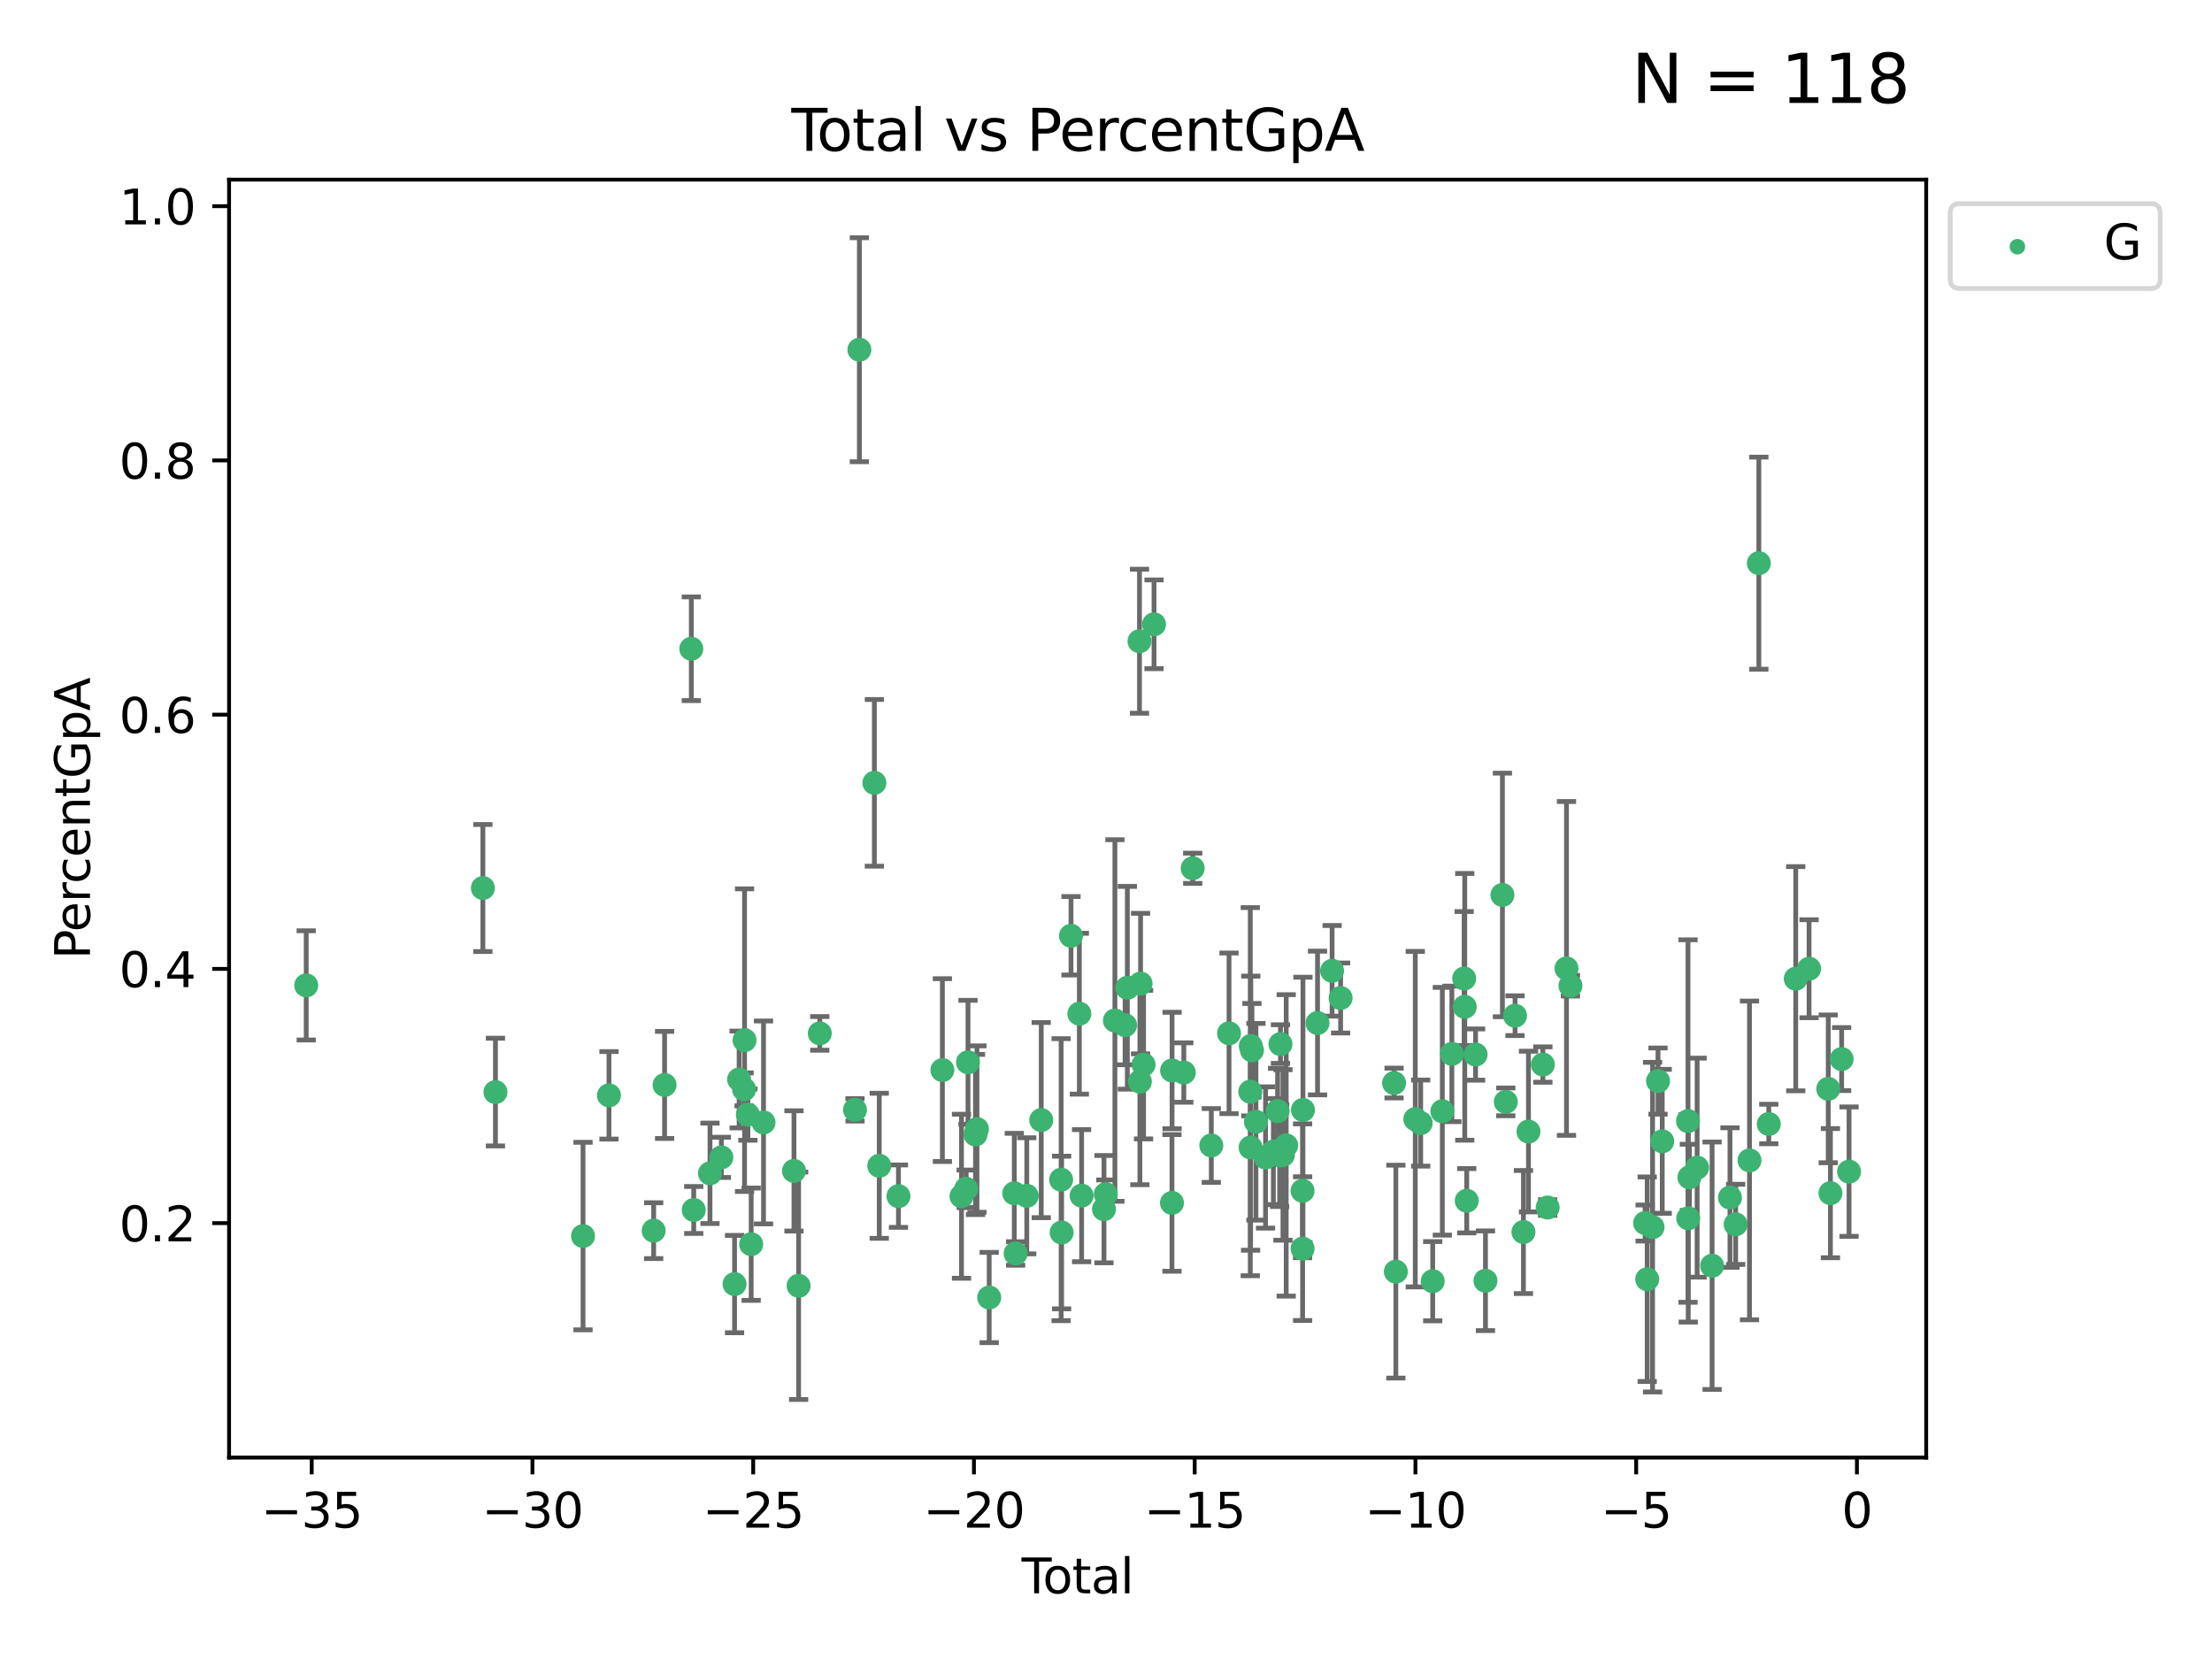 <?xml version="1.0" encoding="utf-8" standalone="no"?>
<!DOCTYPE svg PUBLIC "-//W3C//DTD SVG 1.1//EN"
  "http://www.w3.org/Graphics/SVG/1.1/DTD/svg11.dtd">
<svg xmlns:xlink="http://www.w3.org/1999/xlink" width="460.8pt" height="345.6pt" viewBox="0 0 460.8 345.6" xmlns="http://www.w3.org/2000/svg" version="1.1">
 <defs>
  <style type="text/css">*{stroke-linejoin: round; stroke-linecap: butt}</style>
 </defs>
 <g id="figure_1">
  <g id="patch_1">
   <path d="M 0 345.6 
L 460.8 345.6 
L 460.8 0 
L 0 0 
z
" style="fill: #ffffff"/>
  </g>
  <g id="axes_1">
   <g id="patch_2">
    <path d="M 47.72 303.64 
L 401.26 303.64 
L 401.26 37.423 
L 47.72 37.423 
z
" style="fill: #ffffff"/>
   </g>
   <g id="PathCollection_1">
    <defs>
     <path id="m561576d5da" d="M 0 1.118 
C 0.297 1.118 0.581 1 0.791 0.791 
C 1 0.581 1.118 0.297 1.118 0 
C 1.118 -0.297 1 -0.581 0.791 -0.791 
C 0.581 -1 0.297 -1.118 0 -1.118 
C -0.297 -1.118 -0.581 -1 -0.791 -0.791 
C -1 -0.581 -1.118 -0.297 -1.118 0 
C -1.118 0.297 -1 0.581 -0.791 0.791 
C -0.581 1 -0.297 1.118 0 1.118 
z
" style="stroke: #3cb371"/>
    </defs>
    <g clip-path="url(#pe20b83d20a)">
     <use xlink:href="#m561576d5da" x="63.79" y="205.273" style="fill: #3cb371; stroke: #3cb371"/>
     <use xlink:href="#m561576d5da" x="100.593" y="184.99" style="fill: #3cb371; stroke: #3cb371"/>
     <use xlink:href="#m561576d5da" x="103.211" y="227.501" style="fill: #3cb371; stroke: #3cb371"/>
     <use xlink:href="#m561576d5da" x="121.454" y="257.493" style="fill: #3cb371; stroke: #3cb371"/>
     <use xlink:href="#m561576d5da" x="126.862" y="228.179" style="fill: #3cb371; stroke: #3cb371"/>
     <use xlink:href="#m561576d5da" x="136.17" y="256.366" style="fill: #3cb371; stroke: #3cb371"/>
     <use xlink:href="#m561576d5da" x="138.446" y="226.014" style="fill: #3cb371; stroke: #3cb371"/>
     <use xlink:href="#m561576d5da" x="144.012" y="135.148" style="fill: #3cb371; stroke: #3cb371"/>
     <use xlink:href="#m561576d5da" x="144.518" y="252.056" style="fill: #3cb371; stroke: #3cb371"/>
     <use xlink:href="#m561576d5da" x="147.903" y="244.424" style="fill: #3cb371; stroke: #3cb371"/>
     <use xlink:href="#m561576d5da" x="150.274" y="241.097" style="fill: #3cb371; stroke: #3cb371"/>
     <use xlink:href="#m561576d5da" x="153.022" y="267.499" style="fill: #3cb371; stroke: #3cb371"/>
     <use xlink:href="#m561576d5da" x="153.972" y="224.878" style="fill: #3cb371; stroke: #3cb371"/>
     <use xlink:href="#m561576d5da" x="155.009" y="226.935" style="fill: #3cb371; stroke: #3cb371"/>
     <use xlink:href="#m561576d5da" x="155.105" y="216.686" style="fill: #3cb371; stroke: #3cb371"/>
     <use xlink:href="#m561576d5da" x="155.801" y="232.194" style="fill: #3cb371; stroke: #3cb371"/>
     <use xlink:href="#m561576d5da" x="156.483" y="259.191" style="fill: #3cb371; stroke: #3cb371"/>
     <use xlink:href="#m561576d5da" x="159.056" y="233.824" style="fill: #3cb371; stroke: #3cb371"/>
     <use xlink:href="#m561576d5da" x="165.398" y="243.923" style="fill: #3cb371; stroke: #3cb371"/>
     <use xlink:href="#m561576d5da" x="166.369" y="267.851" style="fill: #3cb371; stroke: #3cb371"/>
     <use xlink:href="#m561576d5da" x="170.775" y="215.27" style="fill: #3cb371; stroke: #3cb371"/>
     <use xlink:href="#m561576d5da" x="178.111" y="231.199" style="fill: #3cb371; stroke: #3cb371"/>
     <use xlink:href="#m561576d5da" x="179.025" y="72.855" style="fill: #3cb371; stroke: #3cb371"/>
     <use xlink:href="#m561576d5da" x="182.148" y="163.081" style="fill: #3cb371; stroke: #3cb371"/>
     <use xlink:href="#m561576d5da" x="183.167" y="242.856" style="fill: #3cb371; stroke: #3cb371"/>
     <use xlink:href="#m561576d5da" x="187.166" y="249.182" style="fill: #3cb371; stroke: #3cb371"/>
     <use xlink:href="#m561576d5da" x="196.317" y="222.917" style="fill: #3cb371; stroke: #3cb371"/>
     <use xlink:href="#m561576d5da" x="200.296" y="249.199" style="fill: #3cb371; stroke: #3cb371"/>
     <use xlink:href="#m561576d5da" x="201.272" y="247.65" style="fill: #3cb371; stroke: #3cb371"/>
     <use xlink:href="#m561576d5da" x="201.651" y="221.297" style="fill: #3cb371; stroke: #3cb371"/>
     <use xlink:href="#m561576d5da" x="203.214" y="236.339" style="fill: #3cb371; stroke: #3cb371"/>
     <use xlink:href="#m561576d5da" x="203.518" y="235.204" style="fill: #3cb371; stroke: #3cb371"/>
     <use xlink:href="#m561576d5da" x="206.066" y="270.296" style="fill: #3cb371; stroke: #3cb371"/>
     <use xlink:href="#m561576d5da" x="211.293" y="248.583" style="fill: #3cb371; stroke: #3cb371"/>
     <use xlink:href="#m561576d5da" x="211.577" y="261.117" style="fill: #3cb371; stroke: #3cb371"/>
     <use xlink:href="#m561576d5da" x="213.895" y="249.106" style="fill: #3cb371; stroke: #3cb371"/>
     <use xlink:href="#m561576d5da" x="216.909" y="233.333" style="fill: #3cb371; stroke: #3cb371"/>
     <use xlink:href="#m561576d5da" x="221.053" y="245.746" style="fill: #3cb371; stroke: #3cb371"/>
     <use xlink:href="#m561576d5da" x="221.155" y="256.754" style="fill: #3cb371; stroke: #3cb371"/>
     <use xlink:href="#m561576d5da" x="223.11" y="194.938" style="fill: #3cb371; stroke: #3cb371"/>
     <use xlink:href="#m561576d5da" x="224.848" y="211.175" style="fill: #3cb371; stroke: #3cb371"/>
     <use xlink:href="#m561576d5da" x="225.32" y="249.077" style="fill: #3cb371; stroke: #3cb371"/>
     <use xlink:href="#m561576d5da" x="229.979" y="251.889" style="fill: #3cb371; stroke: #3cb371"/>
     <use xlink:href="#m561576d5da" x="230.355" y="248.76" style="fill: #3cb371; stroke: #3cb371"/>
     <use xlink:href="#m561576d5da" x="232.256" y="212.592" style="fill: #3cb371; stroke: #3cb371"/>
     <use xlink:href="#m561576d5da" x="234.376" y="213.559" style="fill: #3cb371; stroke: #3cb371"/>
     <use xlink:href="#m561576d5da" x="234.847" y="205.77" style="fill: #3cb371; stroke: #3cb371"/>
     <use xlink:href="#m561576d5da" x="237.375" y="133.581" style="fill: #3cb371; stroke: #3cb371"/>
     <use xlink:href="#m561576d5da" x="237.46" y="225.324" style="fill: #3cb371; stroke: #3cb371"/>
     <use xlink:href="#m561576d5da" x="237.602" y="204.898" style="fill: #3cb371; stroke: #3cb371"/>
     <use xlink:href="#m561576d5da" x="238.225" y="221.783" style="fill: #3cb371; stroke: #3cb371"/>
     <use xlink:href="#m561576d5da" x="240.405" y="130.056" style="fill: #3cb371; stroke: #3cb371"/>
     <use xlink:href="#m561576d5da" x="244.141" y="250.587" style="fill: #3cb371; stroke: #3cb371"/>
     <use xlink:href="#m561576d5da" x="244.166" y="223.001" style="fill: #3cb371; stroke: #3cb371"/>
     <use xlink:href="#m561576d5da" x="246.609" y="223.433" style="fill: #3cb371; stroke: #3cb371"/>
     <use xlink:href="#m561576d5da" x="248.464" y="180.877" style="fill: #3cb371; stroke: #3cb371"/>
     <use xlink:href="#m561576d5da" x="252.337" y="238.622" style="fill: #3cb371; stroke: #3cb371"/>
     <use xlink:href="#m561576d5da" x="256.029" y="215.259" style="fill: #3cb371; stroke: #3cb371"/>
     <use xlink:href="#m561576d5da" x="260.457" y="227.415" style="fill: #3cb371; stroke: #3cb371"/>
     <use xlink:href="#m561576d5da" x="260.521" y="239.046" style="fill: #3cb371; stroke: #3cb371"/>
     <use xlink:href="#m561576d5da" x="260.565" y="217.9" style="fill: #3cb371; stroke: #3cb371"/>
     <use xlink:href="#m561576d5da" x="260.805" y="218.796" style="fill: #3cb371; stroke: #3cb371"/>
     <use xlink:href="#m561576d5da" x="261.636" y="233.687" style="fill: #3cb371; stroke: #3cb371"/>
     <use xlink:href="#m561576d5da" x="263.636" y="241.123" style="fill: #3cb371; stroke: #3cb371"/>
     <use xlink:href="#m561576d5da" x="265.269" y="239.894" style="fill: #3cb371; stroke: #3cb371"/>
     <use xlink:href="#m561576d5da" x="266.147" y="231.463" style="fill: #3cb371; stroke: #3cb371"/>
     <use xlink:href="#m561576d5da" x="266.573" y="240.72" style="fill: #3cb371; stroke: #3cb371"/>
     <use xlink:href="#m561576d5da" x="266.744" y="217.501" style="fill: #3cb371; stroke: #3cb371"/>
     <use xlink:href="#m561576d5da" x="267.262" y="240.596" style="fill: #3cb371; stroke: #3cb371"/>
     <use xlink:href="#m561576d5da" x="267.939" y="238.606" style="fill: #3cb371; stroke: #3cb371"/>
     <use xlink:href="#m561576d5da" x="271.349" y="248.066" style="fill: #3cb371; stroke: #3cb371"/>
     <use xlink:href="#m561576d5da" x="271.358" y="260.113" style="fill: #3cb371; stroke: #3cb371"/>
     <use xlink:href="#m561576d5da" x="271.43" y="231.219" style="fill: #3cb371; stroke: #3cb371"/>
     <use xlink:href="#m561576d5da" x="274.467" y="213.115" style="fill: #3cb371; stroke: #3cb371"/>
     <use xlink:href="#m561576d5da" x="277.5" y="202.239" style="fill: #3cb371; stroke: #3cb371"/>
     <use xlink:href="#m561576d5da" x="279.274" y="207.902" style="fill: #3cb371; stroke: #3cb371"/>
     <use xlink:href="#m561576d5da" x="290.409" y="225.619" style="fill: #3cb371; stroke: #3cb371"/>
     <use xlink:href="#m561576d5da" x="290.781" y="264.905" style="fill: #3cb371; stroke: #3cb371"/>
     <use xlink:href="#m561576d5da" x="294.828" y="233.14" style="fill: #3cb371; stroke: #3cb371"/>
     <use xlink:href="#m561576d5da" x="295.954" y="233.956" style="fill: #3cb371; stroke: #3cb371"/>
     <use xlink:href="#m561576d5da" x="298.46" y="266.899" style="fill: #3cb371; stroke: #3cb371"/>
     <use xlink:href="#m561576d5da" x="300.465" y="231.495" style="fill: #3cb371; stroke: #3cb371"/>
     <use xlink:href="#m561576d5da" x="302.452" y="219.542" style="fill: #3cb371; stroke: #3cb371"/>
     <use xlink:href="#m561576d5da" x="305.016" y="203.846" style="fill: #3cb371; stroke: #3cb371"/>
     <use xlink:href="#m561576d5da" x="305.135" y="209.74" style="fill: #3cb371; stroke: #3cb371"/>
     <use xlink:href="#m561576d5da" x="305.549" y="250.135" style="fill: #3cb371; stroke: #3cb371"/>
     <use xlink:href="#m561576d5da" x="307.391" y="219.681" style="fill: #3cb371; stroke: #3cb371"/>
     <use xlink:href="#m561576d5da" x="309.452" y="266.805" style="fill: #3cb371; stroke: #3cb371"/>
     <use xlink:href="#m561576d5da" x="312.983" y="186.43" style="fill: #3cb371; stroke: #3cb371"/>
     <use xlink:href="#m561576d5da" x="313.683" y="229.537" style="fill: #3cb371; stroke: #3cb371"/>
     <use xlink:href="#m561576d5da" x="315.611" y="211.588" style="fill: #3cb371; stroke: #3cb371"/>
     <use xlink:href="#m561576d5da" x="317.359" y="256.652" style="fill: #3cb371; stroke: #3cb371"/>
     <use xlink:href="#m561576d5da" x="318.408" y="235.724" style="fill: #3cb371; stroke: #3cb371"/>
     <use xlink:href="#m561576d5da" x="321.408" y="221.765" style="fill: #3cb371; stroke: #3cb371"/>
     <use xlink:href="#m561576d5da" x="322.405" y="251.548" style="fill: #3cb371; stroke: #3cb371"/>
     <use xlink:href="#m561576d5da" x="326.329" y="201.739" style="fill: #3cb371; stroke: #3cb371"/>
     <use xlink:href="#m561576d5da" x="327.153" y="205.342" style="fill: #3cb371; stroke: #3cb371"/>
     <use xlink:href="#m561576d5da" x="342.709" y="254.779" style="fill: #3cb371; stroke: #3cb371"/>
     <use xlink:href="#m561576d5da" x="343.143" y="266.485" style="fill: #3cb371; stroke: #3cb371"/>
     <use xlink:href="#m561576d5da" x="344.26" y="255.638" style="fill: #3cb371; stroke: #3cb371"/>
     <use xlink:href="#m561576d5da" x="345.398" y="225.207" style="fill: #3cb371; stroke: #3cb371"/>
     <use xlink:href="#m561576d5da" x="346.273" y="237.757" style="fill: #3cb371; stroke: #3cb371"/>
     <use xlink:href="#m561576d5da" x="351.645" y="233.537" style="fill: #3cb371; stroke: #3cb371"/>
     <use xlink:href="#m561576d5da" x="351.693" y="253.799" style="fill: #3cb371; stroke: #3cb371"/>
     <use xlink:href="#m561576d5da" x="351.931" y="245.261" style="fill: #3cb371; stroke: #3cb371"/>
     <use xlink:href="#m561576d5da" x="353.542" y="243.241" style="fill: #3cb371; stroke: #3cb371"/>
     <use xlink:href="#m561576d5da" x="356.66" y="263.676" style="fill: #3cb371; stroke: #3cb371"/>
     <use xlink:href="#m561576d5da" x="360.384" y="249.477" style="fill: #3cb371; stroke: #3cb371"/>
     <use xlink:href="#m561576d5da" x="361.568" y="255.055" style="fill: #3cb371; stroke: #3cb371"/>
     <use xlink:href="#m561576d5da" x="364.452" y="241.735" style="fill: #3cb371; stroke: #3cb371"/>
     <use xlink:href="#m561576d5da" x="366.399" y="117.316" style="fill: #3cb371; stroke: #3cb371"/>
     <use xlink:href="#m561576d5da" x="368.469" y="234.151" style="fill: #3cb371; stroke: #3cb371"/>
     <use xlink:href="#m561576d5da" x="374.087" y="203.882" style="fill: #3cb371; stroke: #3cb371"/>
     <use xlink:href="#m561576d5da" x="376.864" y="201.806" style="fill: #3cb371; stroke: #3cb371"/>
     <use xlink:href="#m561576d5da" x="380.856" y="226.828" style="fill: #3cb371; stroke: #3cb371"/>
     <use xlink:href="#m561576d5da" x="381.313" y="248.556" style="fill: #3cb371; stroke: #3cb371"/>
     <use xlink:href="#m561576d5da" x="383.645" y="220.625" style="fill: #3cb371; stroke: #3cb371"/>
     <use xlink:href="#m561576d5da" x="385.19" y="244.072" style="fill: #3cb371; stroke: #3cb371"/>
    </g>
   </g>
   <g id="matplotlib.axis_1">
    <g id="xtick_1">
     <g id="line2d_1">
      <defs>
       <path id="m57c360cb8b" d="M 0 0 
L 0 3.5 
" style="stroke: #000000; stroke-width: 0.8"/>
      </defs>
      <g>
       <use xlink:href="#m57c360cb8b" x="64.935" y="303.64" style="stroke: #000000; stroke-width: 0.8"/>
      </g>
     </g>
     <g id="text_1">
      <!-- −35 -->
      <g transform="translate(54.383 318.238) scale(0.1 -0.1)">
       <defs>
        <path id="DejaVuSans-2212" d="M 678 2272 
L 4684 2272 
L 4684 1741 
L 678 1741 
L 678 2272 
z
" transform="scale(0.016)"/>
        <path id="DejaVuSans-33" d="M 2597 2516 
Q 3050 2419 3304 2112 
Q 3559 1806 3559 1356 
Q 3559 666 3084 287 
Q 2609 -91 1734 -91 
Q 1441 -91 1130 -33 
Q 819 25 488 141 
L 488 750 
Q 750 597 1062 519 
Q 1375 441 1716 441 
Q 2309 441 2620 675 
Q 2931 909 2931 1356 
Q 2931 1769 2642 2001 
Q 2353 2234 1838 2234 
L 1294 2234 
L 1294 2753 
L 1863 2753 
Q 2328 2753 2575 2939 
Q 2822 3125 2822 3475 
Q 2822 3834 2567 4026 
Q 2313 4219 1838 4219 
Q 1578 4219 1281 4162 
Q 984 4106 628 3988 
L 628 4550 
Q 988 4650 1302 4700 
Q 1616 4750 1894 4750 
Q 2613 4750 3031 4423 
Q 3450 4097 3450 3541 
Q 3450 3153 3228 2886 
Q 3006 2619 2597 2516 
z
" transform="scale(0.016)"/>
        <path id="DejaVuSans-35" d="M 691 4666 
L 3169 4666 
L 3169 4134 
L 1269 4134 
L 1269 2991 
Q 1406 3038 1543 3061 
Q 1681 3084 1819 3084 
Q 2600 3084 3056 2656 
Q 3513 2228 3513 1497 
Q 3513 744 3044 326 
Q 2575 -91 1722 -91 
Q 1428 -91 1123 -41 
Q 819 9 494 109 
L 494 744 
Q 775 591 1075 516 
Q 1375 441 1709 441 
Q 2250 441 2565 725 
Q 2881 1009 2881 1497 
Q 2881 1984 2565 2268 
Q 2250 2553 1709 2553 
Q 1456 2553 1204 2497 
Q 953 2441 691 2322 
L 691 4666 
z
" transform="scale(0.016)"/>
       </defs>
       <use xlink:href="#DejaVuSans-2212"/>
       <use xlink:href="#DejaVuSans-33" x="83.789"/>
       <use xlink:href="#DejaVuSans-35" x="147.412"/>
      </g>
     </g>
    </g>
    <g id="xtick_2">
     <g id="line2d_2">
      <g>
       <use xlink:href="#m57c360cb8b" x="110.92" y="303.64" style="stroke: #000000; stroke-width: 0.8"/>
      </g>
     </g>
     <g id="text_2">
      <!-- −30 -->
      <g transform="translate(100.368 318.238) scale(0.1 -0.1)">
       <defs>
        <path id="DejaVuSans-30" d="M 2034 4250 
Q 1547 4250 1301 3770 
Q 1056 3291 1056 2328 
Q 1056 1369 1301 889 
Q 1547 409 2034 409 
Q 2525 409 2770 889 
Q 3016 1369 3016 2328 
Q 3016 3291 2770 3770 
Q 2525 4250 2034 4250 
z
M 2034 4750 
Q 2819 4750 3233 4129 
Q 3647 3509 3647 2328 
Q 3647 1150 3233 529 
Q 2819 -91 2034 -91 
Q 1250 -91 836 529 
Q 422 1150 422 2328 
Q 422 3509 836 4129 
Q 1250 4750 2034 4750 
z
" transform="scale(0.016)"/>
       </defs>
       <use xlink:href="#DejaVuSans-2212"/>
       <use xlink:href="#DejaVuSans-33" x="83.789"/>
       <use xlink:href="#DejaVuSans-30" x="147.412"/>
      </g>
     </g>
    </g>
    <g id="xtick_3">
     <g id="line2d_3">
      <g>
       <use xlink:href="#m57c360cb8b" x="156.905" y="303.64" style="stroke: #000000; stroke-width: 0.8"/>
      </g>
     </g>
     <g id="text_3">
      <!-- −25 -->
      <g transform="translate(146.353 318.238) scale(0.1 -0.1)">
       <defs>
        <path id="DejaVuSans-32" d="M 1228 531 
L 3431 531 
L 3431 0 
L 469 0 
L 469 531 
Q 828 903 1448 1529 
Q 2069 2156 2228 2338 
Q 2531 2678 2651 2914 
Q 2772 3150 2772 3378 
Q 2772 3750 2511 3984 
Q 2250 4219 1831 4219 
Q 1534 4219 1204 4116 
Q 875 4013 500 3803 
L 500 4441 
Q 881 4594 1212 4672 
Q 1544 4750 1819 4750 
Q 2544 4750 2975 4387 
Q 3406 4025 3406 3419 
Q 3406 3131 3298 2873 
Q 3191 2616 2906 2266 
Q 2828 2175 2409 1742 
Q 1991 1309 1228 531 
z
" transform="scale(0.016)"/>
       </defs>
       <use xlink:href="#DejaVuSans-2212"/>
       <use xlink:href="#DejaVuSans-32" x="83.789"/>
       <use xlink:href="#DejaVuSans-35" x="147.412"/>
      </g>
     </g>
    </g>
    <g id="xtick_4">
     <g id="line2d_4">
      <g>
       <use xlink:href="#m57c360cb8b" x="202.89" y="303.64" style="stroke: #000000; stroke-width: 0.8"/>
      </g>
     </g>
     <g id="text_4">
      <!-- −20 -->
      <g transform="translate(192.337 318.238) scale(0.1 -0.1)">
       <use xlink:href="#DejaVuSans-2212"/>
       <use xlink:href="#DejaVuSans-32" x="83.789"/>
       <use xlink:href="#DejaVuSans-30" x="147.412"/>
      </g>
     </g>
    </g>
    <g id="xtick_5">
     <g id="line2d_5">
      <g>
       <use xlink:href="#m57c360cb8b" x="248.875" y="303.64" style="stroke: #000000; stroke-width: 0.8"/>
      </g>
     </g>
     <g id="text_5">
      <!-- −15 -->
      <g transform="translate(238.322 318.238) scale(0.1 -0.1)">
       <defs>
        <path id="DejaVuSans-31" d="M 794 531 
L 1825 531 
L 1825 4091 
L 703 3866 
L 703 4441 
L 1819 4666 
L 2450 4666 
L 2450 531 
L 3481 531 
L 3481 0 
L 794 0 
L 794 531 
z
" transform="scale(0.016)"/>
       </defs>
       <use xlink:href="#DejaVuSans-2212"/>
       <use xlink:href="#DejaVuSans-31" x="83.789"/>
       <use xlink:href="#DejaVuSans-35" x="147.412"/>
      </g>
     </g>
    </g>
    <g id="xtick_6">
     <g id="line2d_6">
      <g>
       <use xlink:href="#m57c360cb8b" x="294.86" y="303.64" style="stroke: #000000; stroke-width: 0.8"/>
      </g>
     </g>
     <g id="text_6">
      <!-- −10 -->
      <g transform="translate(284.307 318.238) scale(0.1 -0.1)">
       <use xlink:href="#DejaVuSans-2212"/>
       <use xlink:href="#DejaVuSans-31" x="83.789"/>
       <use xlink:href="#DejaVuSans-30" x="147.412"/>
      </g>
     </g>
    </g>
    <g id="xtick_7">
     <g id="line2d_7">
      <g>
       <use xlink:href="#m57c360cb8b" x="340.845" y="303.64" style="stroke: #000000; stroke-width: 0.8"/>
      </g>
     </g>
     <g id="text_7">
      <!-- −5 -->
      <g transform="translate(333.474 318.238) scale(0.1 -0.1)">
       <use xlink:href="#DejaVuSans-2212"/>
       <use xlink:href="#DejaVuSans-35" x="83.789"/>
      </g>
     </g>
    </g>
    <g id="xtick_8">
     <g id="line2d_8">
      <g>
       <use xlink:href="#m57c360cb8b" x="386.83" y="303.64" style="stroke: #000000; stroke-width: 0.8"/>
      </g>
     </g>
     <g id="text_8">
      <!-- 0 -->
      <g transform="translate(383.648 318.238) scale(0.1 -0.1)">
       <use xlink:href="#DejaVuSans-30"/>
      </g>
     </g>
    </g>
    <g id="text_9">
     <!-- Total -->
     <g transform="translate(212.813 331.917) scale(0.1 -0.1)">
      <defs>
       <path id="DejaVuSans-54" d="M -19 4666 
L 3928 4666 
L 3928 4134 
L 2272 4134 
L 2272 0 
L 1638 0 
L 1638 4134 
L -19 4134 
L -19 4666 
z
" transform="scale(0.016)"/>
       <path id="DejaVuSans-6f" d="M 1959 3097 
Q 1497 3097 1228 2736 
Q 959 2375 959 1747 
Q 959 1119 1226 758 
Q 1494 397 1959 397 
Q 2419 397 2687 759 
Q 2956 1122 2956 1747 
Q 2956 2369 2687 2733 
Q 2419 3097 1959 3097 
z
M 1959 3584 
Q 2709 3584 3137 3096 
Q 3566 2609 3566 1747 
Q 3566 888 3137 398 
Q 2709 -91 1959 -91 
Q 1206 -91 779 398 
Q 353 888 353 1747 
Q 353 2609 779 3096 
Q 1206 3584 1959 3584 
z
" transform="scale(0.016)"/>
       <path id="DejaVuSans-74" d="M 1172 4494 
L 1172 3500 
L 2356 3500 
L 2356 3053 
L 1172 3053 
L 1172 1153 
Q 1172 725 1289 603 
Q 1406 481 1766 481 
L 2356 481 
L 2356 0 
L 1766 0 
Q 1100 0 847 248 
Q 594 497 594 1153 
L 594 3053 
L 172 3053 
L 172 3500 
L 594 3500 
L 594 4494 
L 1172 4494 
z
" transform="scale(0.016)"/>
       <path id="DejaVuSans-61" d="M 2194 1759 
Q 1497 1759 1228 1600 
Q 959 1441 959 1056 
Q 959 750 1161 570 
Q 1363 391 1709 391 
Q 2188 391 2477 730 
Q 2766 1069 2766 1631 
L 2766 1759 
L 2194 1759 
z
M 3341 1997 
L 3341 0 
L 2766 0 
L 2766 531 
Q 2569 213 2275 61 
Q 1981 -91 1556 -91 
Q 1019 -91 701 211 
Q 384 513 384 1019 
Q 384 1609 779 1909 
Q 1175 2209 1959 2209 
L 2766 2209 
L 2766 2266 
Q 2766 2663 2505 2880 
Q 2244 3097 1772 3097 
Q 1472 3097 1187 3025 
Q 903 2953 641 2809 
L 641 3341 
Q 956 3463 1253 3523 
Q 1550 3584 1831 3584 
Q 2591 3584 2966 3190 
Q 3341 2797 3341 1997 
z
" transform="scale(0.016)"/>
       <path id="DejaVuSans-6c" d="M 603 4863 
L 1178 4863 
L 1178 0 
L 603 0 
L 603 4863 
z
" transform="scale(0.016)"/>
      </defs>
      <use xlink:href="#DejaVuSans-54"/>
      <use xlink:href="#DejaVuSans-6f" x="44.084"/>
      <use xlink:href="#DejaVuSans-74" x="105.266"/>
      <use xlink:href="#DejaVuSans-61" x="144.475"/>
      <use xlink:href="#DejaVuSans-6c" x="205.754"/>
     </g>
    </g>
   </g>
   <g id="matplotlib.axis_2">
    <g id="ytick_1">
     <g id="line2d_9">
      <defs>
       <path id="m07018d3b3f" d="M 0 0 
L -3.5 0 
" style="stroke: #000000; stroke-width: 0.8"/>
      </defs>
      <g>
       <use xlink:href="#m07018d3b3f" x="47.72" y="254.802" style="stroke: #000000; stroke-width: 0.8"/>
      </g>
     </g>
     <g id="text_10">
      <!-- 0.2 -->
      <g transform="translate(24.817 258.601) scale(0.1 -0.1)">
       <defs>
        <path id="DejaVuSans-2e" d="M 684 794 
L 1344 794 
L 1344 0 
L 684 0 
L 684 794 
z
" transform="scale(0.016)"/>
       </defs>
       <use xlink:href="#DejaVuSans-30"/>
       <use xlink:href="#DejaVuSans-2e" x="63.623"/>
       <use xlink:href="#DejaVuSans-32" x="95.41"/>
      </g>
     </g>
    </g>
    <g id="ytick_2">
     <g id="line2d_10">
      <g>
       <use xlink:href="#m07018d3b3f" x="47.72" y="201.839" style="stroke: #000000; stroke-width: 0.8"/>
      </g>
     </g>
     <g id="text_11">
      <!-- 0.4 -->
      <g transform="translate(24.817 205.638) scale(0.1 -0.1)">
       <defs>
        <path id="DejaVuSans-34" d="M 2419 4116 
L 825 1625 
L 2419 1625 
L 2419 4116 
z
M 2253 4666 
L 3047 4666 
L 3047 1625 
L 3713 1625 
L 3713 1100 
L 3047 1100 
L 3047 0 
L 2419 0 
L 2419 1100 
L 313 1100 
L 313 1709 
L 2253 4666 
z
" transform="scale(0.016)"/>
       </defs>
       <use xlink:href="#DejaVuSans-30"/>
       <use xlink:href="#DejaVuSans-2e" x="63.623"/>
       <use xlink:href="#DejaVuSans-34" x="95.41"/>
      </g>
     </g>
    </g>
    <g id="ytick_3">
     <g id="line2d_11">
      <g>
       <use xlink:href="#m07018d3b3f" x="47.72" y="148.876" style="stroke: #000000; stroke-width: 0.8"/>
      </g>
     </g>
     <g id="text_12">
      <!-- 0.6 -->
      <g transform="translate(24.817 152.675) scale(0.1 -0.1)">
       <defs>
        <path id="DejaVuSans-36" d="M 2113 2584 
Q 1688 2584 1439 2293 
Q 1191 2003 1191 1497 
Q 1191 994 1439 701 
Q 1688 409 2113 409 
Q 2538 409 2786 701 
Q 3034 994 3034 1497 
Q 3034 2003 2786 2293 
Q 2538 2584 2113 2584 
z
M 3366 4563 
L 3366 3988 
Q 3128 4100 2886 4159 
Q 2644 4219 2406 4219 
Q 1781 4219 1451 3797 
Q 1122 3375 1075 2522 
Q 1259 2794 1537 2939 
Q 1816 3084 2150 3084 
Q 2853 3084 3261 2657 
Q 3669 2231 3669 1497 
Q 3669 778 3244 343 
Q 2819 -91 2113 -91 
Q 1303 -91 875 529 
Q 447 1150 447 2328 
Q 447 3434 972 4092 
Q 1497 4750 2381 4750 
Q 2619 4750 2861 4703 
Q 3103 4656 3366 4563 
z
" transform="scale(0.016)"/>
       </defs>
       <use xlink:href="#DejaVuSans-30"/>
       <use xlink:href="#DejaVuSans-2e" x="63.623"/>
       <use xlink:href="#DejaVuSans-36" x="95.41"/>
      </g>
     </g>
    </g>
    <g id="ytick_4">
     <g id="line2d_12">
      <g>
       <use xlink:href="#m07018d3b3f" x="47.72" y="95.913" style="stroke: #000000; stroke-width: 0.8"/>
      </g>
     </g>
     <g id="text_13">
      <!-- 0.8 -->
      <g transform="translate(24.817 99.712) scale(0.1 -0.1)">
       <defs>
        <path id="DejaVuSans-38" d="M 2034 2216 
Q 1584 2216 1326 1975 
Q 1069 1734 1069 1313 
Q 1069 891 1326 650 
Q 1584 409 2034 409 
Q 2484 409 2743 651 
Q 3003 894 3003 1313 
Q 3003 1734 2745 1975 
Q 2488 2216 2034 2216 
z
M 1403 2484 
Q 997 2584 770 2862 
Q 544 3141 544 3541 
Q 544 4100 942 4425 
Q 1341 4750 2034 4750 
Q 2731 4750 3128 4425 
Q 3525 4100 3525 3541 
Q 3525 3141 3298 2862 
Q 3072 2584 2669 2484 
Q 3125 2378 3379 2068 
Q 3634 1759 3634 1313 
Q 3634 634 3220 271 
Q 2806 -91 2034 -91 
Q 1263 -91 848 271 
Q 434 634 434 1313 
Q 434 1759 690 2068 
Q 947 2378 1403 2484 
z
M 1172 3481 
Q 1172 3119 1398 2916 
Q 1625 2713 2034 2713 
Q 2441 2713 2670 2916 
Q 2900 3119 2900 3481 
Q 2900 3844 2670 4047 
Q 2441 4250 2034 4250 
Q 1625 4250 1398 4047 
Q 1172 3844 1172 3481 
z
" transform="scale(0.016)"/>
       </defs>
       <use xlink:href="#DejaVuSans-30"/>
       <use xlink:href="#DejaVuSans-2e" x="63.623"/>
       <use xlink:href="#DejaVuSans-38" x="95.41"/>
      </g>
     </g>
    </g>
    <g id="ytick_5">
     <g id="line2d_13">
      <g>
       <use xlink:href="#m07018d3b3f" x="47.72" y="42.95" style="stroke: #000000; stroke-width: 0.8"/>
      </g>
     </g>
     <g id="text_14">
      <!-- 1.0 -->
      <g transform="translate(24.817 46.749) scale(0.1 -0.1)">
       <use xlink:href="#DejaVuSans-31"/>
       <use xlink:href="#DejaVuSans-2e" x="63.623"/>
       <use xlink:href="#DejaVuSans-30" x="95.41"/>
      </g>
     </g>
    </g>
    <g id="text_15">
     <!-- PercentGpA -->
     <g transform="translate(18.737 199.808) rotate(-90) scale(0.1 -0.1)">
      <defs>
       <path id="DejaVuSans-50" d="M 1259 4147 
L 1259 2394 
L 2053 2394 
Q 2494 2394 2734 2622 
Q 2975 2850 2975 3272 
Q 2975 3691 2734 3919 
Q 2494 4147 2053 4147 
L 1259 4147 
z
M 628 4666 
L 2053 4666 
Q 2838 4666 3239 4311 
Q 3641 3956 3641 3272 
Q 3641 2581 3239 2228 
Q 2838 1875 2053 1875 
L 1259 1875 
L 1259 0 
L 628 0 
L 628 4666 
z
" transform="scale(0.016)"/>
       <path id="DejaVuSans-65" d="M 3597 1894 
L 3597 1613 
L 953 1613 
Q 991 1019 1311 708 
Q 1631 397 2203 397 
Q 2534 397 2845 478 
Q 3156 559 3463 722 
L 3463 178 
Q 3153 47 2828 -22 
Q 2503 -91 2169 -91 
Q 1331 -91 842 396 
Q 353 884 353 1716 
Q 353 2575 817 3079 
Q 1281 3584 2069 3584 
Q 2775 3584 3186 3129 
Q 3597 2675 3597 1894 
z
M 3022 2063 
Q 3016 2534 2758 2815 
Q 2500 3097 2075 3097 
Q 1594 3097 1305 2825 
Q 1016 2553 972 2059 
L 3022 2063 
z
" transform="scale(0.016)"/>
       <path id="DejaVuSans-72" d="M 2631 2963 
Q 2534 3019 2420 3045 
Q 2306 3072 2169 3072 
Q 1681 3072 1420 2755 
Q 1159 2438 1159 1844 
L 1159 0 
L 581 0 
L 581 3500 
L 1159 3500 
L 1159 2956 
Q 1341 3275 1631 3429 
Q 1922 3584 2338 3584 
Q 2397 3584 2469 3576 
Q 2541 3569 2628 3553 
L 2631 2963 
z
" transform="scale(0.016)"/>
       <path id="DejaVuSans-63" d="M 3122 3366 
L 3122 2828 
Q 2878 2963 2633 3030 
Q 2388 3097 2138 3097 
Q 1578 3097 1268 2742 
Q 959 2388 959 1747 
Q 959 1106 1268 751 
Q 1578 397 2138 397 
Q 2388 397 2633 464 
Q 2878 531 3122 666 
L 3122 134 
Q 2881 22 2623 -34 
Q 2366 -91 2075 -91 
Q 1284 -91 818 406 
Q 353 903 353 1747 
Q 353 2603 823 3093 
Q 1294 3584 2113 3584 
Q 2378 3584 2631 3529 
Q 2884 3475 3122 3366 
z
" transform="scale(0.016)"/>
       <path id="DejaVuSans-6e" d="M 3513 2113 
L 3513 0 
L 2938 0 
L 2938 2094 
Q 2938 2591 2744 2837 
Q 2550 3084 2163 3084 
Q 1697 3084 1428 2787 
Q 1159 2491 1159 1978 
L 1159 0 
L 581 0 
L 581 3500 
L 1159 3500 
L 1159 2956 
Q 1366 3272 1645 3428 
Q 1925 3584 2291 3584 
Q 2894 3584 3203 3211 
Q 3513 2838 3513 2113 
z
" transform="scale(0.016)"/>
       <path id="DejaVuSans-47" d="M 3809 666 
L 3809 1919 
L 2778 1919 
L 2778 2438 
L 4434 2438 
L 4434 434 
Q 4069 175 3628 42 
Q 3188 -91 2688 -91 
Q 1594 -91 976 548 
Q 359 1188 359 2328 
Q 359 3472 976 4111 
Q 1594 4750 2688 4750 
Q 3144 4750 3555 4637 
Q 3966 4525 4313 4306 
L 4313 3634 
Q 3963 3931 3569 4081 
Q 3175 4231 2741 4231 
Q 1884 4231 1454 3753 
Q 1025 3275 1025 2328 
Q 1025 1384 1454 906 
Q 1884 428 2741 428 
Q 3075 428 3337 486 
Q 3600 544 3809 666 
z
" transform="scale(0.016)"/>
       <path id="DejaVuSans-70" d="M 1159 525 
L 1159 -1331 
L 581 -1331 
L 581 3500 
L 1159 3500 
L 1159 2969 
Q 1341 3281 1617 3432 
Q 1894 3584 2278 3584 
Q 2916 3584 3314 3078 
Q 3713 2572 3713 1747 
Q 3713 922 3314 415 
Q 2916 -91 2278 -91 
Q 1894 -91 1617 61 
Q 1341 213 1159 525 
z
M 3116 1747 
Q 3116 2381 2855 2742 
Q 2594 3103 2138 3103 
Q 1681 3103 1420 2742 
Q 1159 2381 1159 1747 
Q 1159 1113 1420 752 
Q 1681 391 2138 391 
Q 2594 391 2855 752 
Q 3116 1113 3116 1747 
z
" transform="scale(0.016)"/>
       <path id="DejaVuSans-41" d="M 2188 4044 
L 1331 1722 
L 3047 1722 
L 2188 4044 
z
M 1831 4666 
L 2547 4666 
L 4325 0 
L 3669 0 
L 3244 1197 
L 1141 1197 
L 716 0 
L 50 0 
L 1831 4666 
z
" transform="scale(0.016)"/>
      </defs>
      <use xlink:href="#DejaVuSans-50"/>
      <use xlink:href="#DejaVuSans-65" x="56.678"/>
      <use xlink:href="#DejaVuSans-72" x="118.201"/>
      <use xlink:href="#DejaVuSans-63" x="157.064"/>
      <use xlink:href="#DejaVuSans-65" x="212.045"/>
      <use xlink:href="#DejaVuSans-6e" x="273.568"/>
      <use xlink:href="#DejaVuSans-74" x="336.947"/>
      <use xlink:href="#DejaVuSans-47" x="376.156"/>
      <use xlink:href="#DejaVuSans-70" x="453.646"/>
      <use xlink:href="#DejaVuSans-41" x="517.123"/>
     </g>
    </g>
   </g>
   <g id="LineCollection_1">
    <path d="M 63.79 216.65 
L 63.79 193.897 
" clip-path="url(#pe20b83d20a)" style="fill: none; stroke: #696969"/>
    <path d="M 100.593 198.221 
L 100.593 171.759 
" clip-path="url(#pe20b83d20a)" style="fill: none; stroke: #696969"/>
    <path d="M 103.211 238.718 
L 103.211 216.283 
" clip-path="url(#pe20b83d20a)" style="fill: none; stroke: #696969"/>
    <path d="M 121.454 277.025 
L 121.454 237.961 
" clip-path="url(#pe20b83d20a)" style="fill: none; stroke: #696969"/>
    <path d="M 126.862 237.292 
L 126.862 219.065 
" clip-path="url(#pe20b83d20a)" style="fill: none; stroke: #696969"/>
    <path d="M 136.17 262.181 
L 136.17 250.551 
" clip-path="url(#pe20b83d20a)" style="fill: none; stroke: #696969"/>
    <path d="M 138.446 237.168 
L 138.446 214.86 
" clip-path="url(#pe20b83d20a)" style="fill: none; stroke: #696969"/>
    <path d="M 144.012 145.945 
L 144.012 124.351 
" clip-path="url(#pe20b83d20a)" style="fill: none; stroke: #696969"/>
    <path d="M 144.518 256.949 
L 144.518 247.163 
" clip-path="url(#pe20b83d20a)" style="fill: none; stroke: #696969"/>
    <path d="M 147.903 254.887 
L 147.903 233.962 
" clip-path="url(#pe20b83d20a)" style="fill: none; stroke: #696969"/>
    <path d="M 150.274 245.288 
L 150.274 236.905 
" clip-path="url(#pe20b83d20a)" style="fill: none; stroke: #696969"/>
    <path d="M 153.022 277.637 
L 153.022 257.362 
" clip-path="url(#pe20b83d20a)" style="fill: none; stroke: #696969"/>
    <path d="M 153.972 234.966 
L 153.972 214.791 
" clip-path="url(#pe20b83d20a)" style="fill: none; stroke: #696969"/>
    <path d="M 155.009 230.362 
L 155.009 223.507 
" clip-path="url(#pe20b83d20a)" style="fill: none; stroke: #696969"/>
    <path d="M 155.105 248.213 
L 155.105 185.159 
" clip-path="url(#pe20b83d20a)" style="fill: none; stroke: #696969"/>
    <path d="M 155.801 237.535 
L 155.801 226.854 
" clip-path="url(#pe20b83d20a)" style="fill: none; stroke: #696969"/>
    <path d="M 156.483 270.887 
L 156.483 247.494 
" clip-path="url(#pe20b83d20a)" style="fill: none; stroke: #696969"/>
    <path d="M 159.056 254.956 
L 159.056 212.691 
" clip-path="url(#pe20b83d20a)" style="fill: none; stroke: #696969"/>
    <path d="M 165.398 256.449 
L 165.398 231.396 
" clip-path="url(#pe20b83d20a)" style="fill: none; stroke: #696969"/>
    <path d="M 166.369 291.539 
L 166.369 244.163 
" clip-path="url(#pe20b83d20a)" style="fill: none; stroke: #696969"/>
    <path d="M 170.775 218.777 
L 170.775 211.764 
" clip-path="url(#pe20b83d20a)" style="fill: none; stroke: #696969"/>
    <path d="M 178.111 233.54 
L 178.111 228.858 
" clip-path="url(#pe20b83d20a)" style="fill: none; stroke: #696969"/>
    <path d="M 179.025 96.187 
L 179.025 49.524 
" clip-path="url(#pe20b83d20a)" style="fill: none; stroke: #696969"/>
    <path d="M 182.148 180.446 
L 182.148 145.716 
" clip-path="url(#pe20b83d20a)" style="fill: none; stroke: #696969"/>
    <path d="M 183.167 257.967 
L 183.167 227.745 
" clip-path="url(#pe20b83d20a)" style="fill: none; stroke: #696969"/>
    <path d="M 187.166 255.681 
L 187.166 242.684 
" clip-path="url(#pe20b83d20a)" style="fill: none; stroke: #696969"/>
    <path d="M 196.317 241.962 
L 196.317 203.873 
" clip-path="url(#pe20b83d20a)" style="fill: none; stroke: #696969"/>
    <path d="M 200.296 266.282 
L 200.296 232.116 
" clip-path="url(#pe20b83d20a)" style="fill: none; stroke: #696969"/>
    <path d="M 201.272 251.558 
L 201.272 243.741 
" clip-path="url(#pe20b83d20a)" style="fill: none; stroke: #696969"/>
    <path d="M 201.651 234.21 
L 201.651 208.384 
" clip-path="url(#pe20b83d20a)" style="fill: none; stroke: #696969"/>
    <path d="M 203.214 253.02 
L 203.214 219.657 
" clip-path="url(#pe20b83d20a)" style="fill: none; stroke: #696969"/>
    <path d="M 203.518 252.537 
L 203.518 217.87 
" clip-path="url(#pe20b83d20a)" style="fill: none; stroke: #696969"/>
    <path d="M 206.066 279.7 
L 206.066 260.892 
" clip-path="url(#pe20b83d20a)" style="fill: none; stroke: #696969"/>
    <path d="M 211.293 261.072 
L 211.293 236.094 
" clip-path="url(#pe20b83d20a)" style="fill: none; stroke: #696969"/>
    <path d="M 211.577 263.569 
L 211.577 258.666 
" clip-path="url(#pe20b83d20a)" style="fill: none; stroke: #696969"/>
    <path d="M 213.895 261.196 
L 213.895 237.017 
" clip-path="url(#pe20b83d20a)" style="fill: none; stroke: #696969"/>
    <path d="M 216.909 253.661 
L 216.909 213.006 
" clip-path="url(#pe20b83d20a)" style="fill: none; stroke: #696969"/>
    <path d="M 221.053 275.115 
L 221.053 216.377 
" clip-path="url(#pe20b83d20a)" style="fill: none; stroke: #696969"/>
    <path d="M 221.155 272.653 
L 221.155 240.856 
" clip-path="url(#pe20b83d20a)" style="fill: none; stroke: #696969"/>
    <path d="M 223.11 203.109 
L 223.11 186.767 
" clip-path="url(#pe20b83d20a)" style="fill: none; stroke: #696969"/>
    <path d="M 224.848 227.93 
L 224.848 194.421 
" clip-path="url(#pe20b83d20a)" style="fill: none; stroke: #696969"/>
    <path d="M 225.32 262.84 
L 225.32 235.314 
" clip-path="url(#pe20b83d20a)" style="fill: none; stroke: #696969"/>
    <path d="M 229.979 263.06 
L 229.979 240.719 
" clip-path="url(#pe20b83d20a)" style="fill: none; stroke: #696969"/>
    <path d="M 230.355 251.715 
L 230.355 245.805 
" clip-path="url(#pe20b83d20a)" style="fill: none; stroke: #696969"/>
    <path d="M 232.256 250.255 
L 232.256 174.928 
" clip-path="url(#pe20b83d20a)" style="fill: none; stroke: #696969"/>
    <path d="M 234.376 221.816 
L 234.376 205.302 
" clip-path="url(#pe20b83d20a)" style="fill: none; stroke: #696969"/>
    <path d="M 234.847 226.889 
L 234.847 184.65 
" clip-path="url(#pe20b83d20a)" style="fill: none; stroke: #696969"/>
    <path d="M 237.375 148.583 
L 237.375 118.58 
" clip-path="url(#pe20b83d20a)" style="fill: none; stroke: #696969"/>
    <path d="M 237.46 246.801 
L 237.46 203.846 
" clip-path="url(#pe20b83d20a)" style="fill: none; stroke: #696969"/>
    <path d="M 237.602 219.532 
L 237.602 190.264 
" clip-path="url(#pe20b83d20a)" style="fill: none; stroke: #696969"/>
    <path d="M 238.225 237.258 
L 238.225 206.309 
" clip-path="url(#pe20b83d20a)" style="fill: none; stroke: #696969"/>
    <path d="M 240.405 139.298 
L 240.405 120.813 
" clip-path="url(#pe20b83d20a)" style="fill: none; stroke: #696969"/>
    <path d="M 244.141 264.822 
L 244.141 236.353 
" clip-path="url(#pe20b83d20a)" style="fill: none; stroke: #696969"/>
    <path d="M 244.166 235.13 
L 244.166 210.873 
" clip-path="url(#pe20b83d20a)" style="fill: none; stroke: #696969"/>
    <path d="M 246.609 229.623 
L 246.609 217.243 
" clip-path="url(#pe20b83d20a)" style="fill: none; stroke: #696969"/>
    <path d="M 248.464 184.03 
L 248.464 177.724 
" clip-path="url(#pe20b83d20a)" style="fill: none; stroke: #696969"/>
    <path d="M 252.337 246.307 
L 252.337 230.937 
" clip-path="url(#pe20b83d20a)" style="fill: none; stroke: #696969"/>
    <path d="M 256.029 231.991 
L 256.029 198.527 
" clip-path="url(#pe20b83d20a)" style="fill: none; stroke: #696969"/>
    <path d="M 260.457 265.763 
L 260.457 189.067 
" clip-path="url(#pe20b83d20a)" style="fill: none; stroke: #696969"/>
    <path d="M 260.521 260.443 
L 260.521 217.65 
" clip-path="url(#pe20b83d20a)" style="fill: none; stroke: #696969"/>
    <path d="M 260.565 232.458 
L 260.565 203.343 
" clip-path="url(#pe20b83d20a)" style="fill: none; stroke: #696969"/>
    <path d="M 260.805 228.549 
L 260.805 209.043 
" clip-path="url(#pe20b83d20a)" style="fill: none; stroke: #696969"/>
    <path d="M 261.636 254.171 
L 261.636 213.203 
" clip-path="url(#pe20b83d20a)" style="fill: none; stroke: #696969"/>
    <path d="M 263.636 255.84 
L 263.636 226.407 
" clip-path="url(#pe20b83d20a)" style="fill: none; stroke: #696969"/>
    <path d="M 265.269 250.945 
L 265.269 228.843 
" clip-path="url(#pe20b83d20a)" style="fill: none; stroke: #696969"/>
    <path d="M 266.147 240.365 
L 266.147 222.561 
" clip-path="url(#pe20b83d20a)" style="fill: none; stroke: #696969"/>
    <path d="M 266.573 251.338 
L 266.573 230.102 
" clip-path="url(#pe20b83d20a)" style="fill: none; stroke: #696969"/>
    <path d="M 266.744 221.526 
L 266.744 213.475 
" clip-path="url(#pe20b83d20a)" style="fill: none; stroke: #696969"/>
    <path d="M 267.262 258.362 
L 267.262 222.83 
" clip-path="url(#pe20b83d20a)" style="fill: none; stroke: #696969"/>
    <path d="M 267.939 270.003 
L 267.939 207.21 
" clip-path="url(#pe20b83d20a)" style="fill: none; stroke: #696969"/>
    <path d="M 271.349 262.01 
L 271.349 234.122 
" clip-path="url(#pe20b83d20a)" style="fill: none; stroke: #696969"/>
    <path d="M 271.358 275.089 
L 271.358 245.136 
" clip-path="url(#pe20b83d20a)" style="fill: none; stroke: #696969"/>
    <path d="M 271.43 258.863 
L 271.43 203.575 
" clip-path="url(#pe20b83d20a)" style="fill: none; stroke: #696969"/>
    <path d="M 274.467 228.086 
L 274.467 198.144 
" clip-path="url(#pe20b83d20a)" style="fill: none; stroke: #696969"/>
    <path d="M 277.5 211.678 
L 277.5 192.8 
" clip-path="url(#pe20b83d20a)" style="fill: none; stroke: #696969"/>
    <path d="M 279.274 215.195 
L 279.274 200.61 
" clip-path="url(#pe20b83d20a)" style="fill: none; stroke: #696969"/>
    <path d="M 290.409 228.727 
L 290.409 222.51 
" clip-path="url(#pe20b83d20a)" style="fill: none; stroke: #696969"/>
    <path d="M 290.781 287.081 
L 290.781 242.729 
" clip-path="url(#pe20b83d20a)" style="fill: none; stroke: #696969"/>
    <path d="M 294.828 268.086 
L 294.828 198.194 
" clip-path="url(#pe20b83d20a)" style="fill: none; stroke: #696969"/>
    <path d="M 295.954 242.928 
L 295.954 224.984 
" clip-path="url(#pe20b83d20a)" style="fill: none; stroke: #696969"/>
    <path d="M 298.46 275.153 
L 298.46 258.645 
" clip-path="url(#pe20b83d20a)" style="fill: none; stroke: #696969"/>
    <path d="M 300.465 257.298 
L 300.465 205.692 
" clip-path="url(#pe20b83d20a)" style="fill: none; stroke: #696969"/>
    <path d="M 302.452 233.66 
L 302.452 205.425 
" clip-path="url(#pe20b83d20a)" style="fill: none; stroke: #696969"/>
    <path d="M 305.016 217.803 
L 305.016 189.889 
" clip-path="url(#pe20b83d20a)" style="fill: none; stroke: #696969"/>
    <path d="M 305.135 237.519 
L 305.135 181.962 
" clip-path="url(#pe20b83d20a)" style="fill: none; stroke: #696969"/>
    <path d="M 305.549 256.831 
L 305.549 243.438 
" clip-path="url(#pe20b83d20a)" style="fill: none; stroke: #696969"/>
    <path d="M 307.391 225.016 
L 307.391 214.346 
" clip-path="url(#pe20b83d20a)" style="fill: none; stroke: #696969"/>
    <path d="M 309.452 277.184 
L 309.452 256.425 
" clip-path="url(#pe20b83d20a)" style="fill: none; stroke: #696969"/>
    <path d="M 312.983 211.798 
L 312.983 161.062 
" clip-path="url(#pe20b83d20a)" style="fill: none; stroke: #696969"/>
    <path d="M 313.683 232.43 
L 313.683 226.643 
" clip-path="url(#pe20b83d20a)" style="fill: none; stroke: #696969"/>
    <path d="M 315.611 215.729 
L 315.611 207.447 
" clip-path="url(#pe20b83d20a)" style="fill: none; stroke: #696969"/>
    <path d="M 317.359 269.469 
L 317.359 243.836 
" clip-path="url(#pe20b83d20a)" style="fill: none; stroke: #696969"/>
    <path d="M 318.408 252.463 
L 318.408 218.984 
" clip-path="url(#pe20b83d20a)" style="fill: none; stroke: #696969"/>
    <path d="M 321.408 225.449 
L 321.408 218.082 
" clip-path="url(#pe20b83d20a)" style="fill: none; stroke: #696969"/>
    <path d="M 322.405 253.177 
L 322.405 249.919 
" clip-path="url(#pe20b83d20a)" style="fill: none; stroke: #696969"/>
    <path d="M 326.329 236.509 
L 326.329 166.969 
" clip-path="url(#pe20b83d20a)" style="fill: none; stroke: #696969"/>
    <path d="M 327.153 207.491 
L 327.153 203.192 
" clip-path="url(#pe20b83d20a)" style="fill: none; stroke: #696969"/>
    <path d="M 342.709 258.533 
L 342.709 251.024 
" clip-path="url(#pe20b83d20a)" style="fill: none; stroke: #696969"/>
    <path d="M 343.143 287.787 
L 343.143 245.182 
" clip-path="url(#pe20b83d20a)" style="fill: none; stroke: #696969"/>
    <path d="M 344.26 289.972 
L 344.26 221.304 
" clip-path="url(#pe20b83d20a)" style="fill: none; stroke: #696969"/>
    <path d="M 345.398 232.1 
L 345.398 218.314 
" clip-path="url(#pe20b83d20a)" style="fill: none; stroke: #696969"/>
    <path d="M 346.273 252.752 
L 346.273 222.761 
" clip-path="url(#pe20b83d20a)" style="fill: none; stroke: #696969"/>
    <path d="M 351.645 271.292 
L 351.645 195.781 
" clip-path="url(#pe20b83d20a)" style="fill: none; stroke: #696969"/>
    <path d="M 351.693 275.412 
L 351.693 232.187 
" clip-path="url(#pe20b83d20a)" style="fill: none; stroke: #696969"/>
    <path d="M 351.931 252.153 
L 351.931 238.368 
" clip-path="url(#pe20b83d20a)" style="fill: none; stroke: #696969"/>
    <path d="M 353.542 266.057 
L 353.542 220.425 
" clip-path="url(#pe20b83d20a)" style="fill: none; stroke: #696969"/>
    <path d="M 356.66 289.449 
L 356.66 237.902 
" clip-path="url(#pe20b83d20a)" style="fill: none; stroke: #696969"/>
    <path d="M 360.384 264.013 
L 360.384 234.941 
" clip-path="url(#pe20b83d20a)" style="fill: none; stroke: #696969"/>
    <path d="M 361.568 263.405 
L 361.568 246.705 
" clip-path="url(#pe20b83d20a)" style="fill: none; stroke: #696969"/>
    <path d="M 364.452 274.939 
L 364.452 208.532 
" clip-path="url(#pe20b83d20a)" style="fill: none; stroke: #696969"/>
    <path d="M 366.399 139.408 
L 366.399 95.224 
" clip-path="url(#pe20b83d20a)" style="fill: none; stroke: #696969"/>
    <path d="M 368.469 238.265 
L 368.469 230.037 
" clip-path="url(#pe20b83d20a)" style="fill: none; stroke: #696969"/>
    <path d="M 374.087 227.233 
L 374.087 180.531 
" clip-path="url(#pe20b83d20a)" style="fill: none; stroke: #696969"/>
    <path d="M 376.864 212.009 
L 376.864 191.603 
" clip-path="url(#pe20b83d20a)" style="fill: none; stroke: #696969"/>
    <path d="M 380.856 242.22 
L 380.856 211.435 
" clip-path="url(#pe20b83d20a)" style="fill: none; stroke: #696969"/>
    <path d="M 381.313 262.009 
L 381.313 235.104 
" clip-path="url(#pe20b83d20a)" style="fill: none; stroke: #696969"/>
    <path d="M 383.645 227.189 
L 383.645 214.061 
" clip-path="url(#pe20b83d20a)" style="fill: none; stroke: #696969"/>
    <path d="M 385.19 257.549 
L 385.19 230.596 
" clip-path="url(#pe20b83d20a)" style="fill: none; stroke: #696969"/>
   </g>
   <g id="line2d_14">
    <defs>
     <path id="m4dd50aa0e3" d="M 2 0 
L -2 -0 
" style="stroke: #696969"/>
    </defs>
    <g clip-path="url(#pe20b83d20a)">
     <use xlink:href="#m4dd50aa0e3" x="63.79" y="216.65" style="fill: #696969; stroke: #696969"/>
     <use xlink:href="#m4dd50aa0e3" x="100.593" y="198.221" style="fill: #696969; stroke: #696969"/>
     <use xlink:href="#m4dd50aa0e3" x="103.211" y="238.718" style="fill: #696969; stroke: #696969"/>
     <use xlink:href="#m4dd50aa0e3" x="121.454" y="277.025" style="fill: #696969; stroke: #696969"/>
     <use xlink:href="#m4dd50aa0e3" x="126.862" y="237.292" style="fill: #696969; stroke: #696969"/>
     <use xlink:href="#m4dd50aa0e3" x="136.17" y="262.181" style="fill: #696969; stroke: #696969"/>
     <use xlink:href="#m4dd50aa0e3" x="138.446" y="237.168" style="fill: #696969; stroke: #696969"/>
     <use xlink:href="#m4dd50aa0e3" x="144.012" y="145.945" style="fill: #696969; stroke: #696969"/>
     <use xlink:href="#m4dd50aa0e3" x="144.518" y="256.949" style="fill: #696969; stroke: #696969"/>
     <use xlink:href="#m4dd50aa0e3" x="147.903" y="254.887" style="fill: #696969; stroke: #696969"/>
     <use xlink:href="#m4dd50aa0e3" x="150.274" y="245.288" style="fill: #696969; stroke: #696969"/>
     <use xlink:href="#m4dd50aa0e3" x="153.022" y="277.637" style="fill: #696969; stroke: #696969"/>
     <use xlink:href="#m4dd50aa0e3" x="153.972" y="234.966" style="fill: #696969; stroke: #696969"/>
     <use xlink:href="#m4dd50aa0e3" x="155.009" y="230.362" style="fill: #696969; stroke: #696969"/>
     <use xlink:href="#m4dd50aa0e3" x="155.105" y="248.213" style="fill: #696969; stroke: #696969"/>
     <use xlink:href="#m4dd50aa0e3" x="155.801" y="237.535" style="fill: #696969; stroke: #696969"/>
     <use xlink:href="#m4dd50aa0e3" x="156.483" y="270.887" style="fill: #696969; stroke: #696969"/>
     <use xlink:href="#m4dd50aa0e3" x="159.056" y="254.956" style="fill: #696969; stroke: #696969"/>
     <use xlink:href="#m4dd50aa0e3" x="165.398" y="256.449" style="fill: #696969; stroke: #696969"/>
     <use xlink:href="#m4dd50aa0e3" x="166.369" y="291.539" style="fill: #696969; stroke: #696969"/>
     <use xlink:href="#m4dd50aa0e3" x="170.775" y="218.777" style="fill: #696969; stroke: #696969"/>
     <use xlink:href="#m4dd50aa0e3" x="178.111" y="233.54" style="fill: #696969; stroke: #696969"/>
     <use xlink:href="#m4dd50aa0e3" x="179.025" y="96.187" style="fill: #696969; stroke: #696969"/>
     <use xlink:href="#m4dd50aa0e3" x="182.148" y="180.446" style="fill: #696969; stroke: #696969"/>
     <use xlink:href="#m4dd50aa0e3" x="183.167" y="257.967" style="fill: #696969; stroke: #696969"/>
     <use xlink:href="#m4dd50aa0e3" x="187.166" y="255.681" style="fill: #696969; stroke: #696969"/>
     <use xlink:href="#m4dd50aa0e3" x="196.317" y="241.962" style="fill: #696969; stroke: #696969"/>
     <use xlink:href="#m4dd50aa0e3" x="200.296" y="266.282" style="fill: #696969; stroke: #696969"/>
     <use xlink:href="#m4dd50aa0e3" x="201.272" y="251.558" style="fill: #696969; stroke: #696969"/>
     <use xlink:href="#m4dd50aa0e3" x="201.651" y="234.21" style="fill: #696969; stroke: #696969"/>
     <use xlink:href="#m4dd50aa0e3" x="203.214" y="253.02" style="fill: #696969; stroke: #696969"/>
     <use xlink:href="#m4dd50aa0e3" x="203.518" y="252.537" style="fill: #696969; stroke: #696969"/>
     <use xlink:href="#m4dd50aa0e3" x="206.066" y="279.7" style="fill: #696969; stroke: #696969"/>
     <use xlink:href="#m4dd50aa0e3" x="211.293" y="261.072" style="fill: #696969; stroke: #696969"/>
     <use xlink:href="#m4dd50aa0e3" x="211.577" y="263.569" style="fill: #696969; stroke: #696969"/>
     <use xlink:href="#m4dd50aa0e3" x="213.895" y="261.196" style="fill: #696969; stroke: #696969"/>
     <use xlink:href="#m4dd50aa0e3" x="216.909" y="253.661" style="fill: #696969; stroke: #696969"/>
     <use xlink:href="#m4dd50aa0e3" x="221.053" y="275.115" style="fill: #696969; stroke: #696969"/>
     <use xlink:href="#m4dd50aa0e3" x="221.155" y="272.653" style="fill: #696969; stroke: #696969"/>
     <use xlink:href="#m4dd50aa0e3" x="223.11" y="203.109" style="fill: #696969; stroke: #696969"/>
     <use xlink:href="#m4dd50aa0e3" x="224.848" y="227.93" style="fill: #696969; stroke: #696969"/>
     <use xlink:href="#m4dd50aa0e3" x="225.32" y="262.84" style="fill: #696969; stroke: #696969"/>
     <use xlink:href="#m4dd50aa0e3" x="229.979" y="263.06" style="fill: #696969; stroke: #696969"/>
     <use xlink:href="#m4dd50aa0e3" x="230.355" y="251.715" style="fill: #696969; stroke: #696969"/>
     <use xlink:href="#m4dd50aa0e3" x="232.256" y="250.255" style="fill: #696969; stroke: #696969"/>
     <use xlink:href="#m4dd50aa0e3" x="234.376" y="221.816" style="fill: #696969; stroke: #696969"/>
     <use xlink:href="#m4dd50aa0e3" x="234.847" y="226.889" style="fill: #696969; stroke: #696969"/>
     <use xlink:href="#m4dd50aa0e3" x="237.375" y="148.583" style="fill: #696969; stroke: #696969"/>
     <use xlink:href="#m4dd50aa0e3" x="237.46" y="246.801" style="fill: #696969; stroke: #696969"/>
     <use xlink:href="#m4dd50aa0e3" x="237.602" y="219.532" style="fill: #696969; stroke: #696969"/>
     <use xlink:href="#m4dd50aa0e3" x="238.225" y="237.258" style="fill: #696969; stroke: #696969"/>
     <use xlink:href="#m4dd50aa0e3" x="240.405" y="139.298" style="fill: #696969; stroke: #696969"/>
     <use xlink:href="#m4dd50aa0e3" x="244.141" y="264.822" style="fill: #696969; stroke: #696969"/>
     <use xlink:href="#m4dd50aa0e3" x="244.166" y="235.13" style="fill: #696969; stroke: #696969"/>
     <use xlink:href="#m4dd50aa0e3" x="246.609" y="229.623" style="fill: #696969; stroke: #696969"/>
     <use xlink:href="#m4dd50aa0e3" x="248.464" y="184.03" style="fill: #696969; stroke: #696969"/>
     <use xlink:href="#m4dd50aa0e3" x="252.337" y="246.307" style="fill: #696969; stroke: #696969"/>
     <use xlink:href="#m4dd50aa0e3" x="256.029" y="231.991" style="fill: #696969; stroke: #696969"/>
     <use xlink:href="#m4dd50aa0e3" x="260.457" y="265.763" style="fill: #696969; stroke: #696969"/>
     <use xlink:href="#m4dd50aa0e3" x="260.521" y="260.443" style="fill: #696969; stroke: #696969"/>
     <use xlink:href="#m4dd50aa0e3" x="260.565" y="232.458" style="fill: #696969; stroke: #696969"/>
     <use xlink:href="#m4dd50aa0e3" x="260.805" y="228.549" style="fill: #696969; stroke: #696969"/>
     <use xlink:href="#m4dd50aa0e3" x="261.636" y="254.171" style="fill: #696969; stroke: #696969"/>
     <use xlink:href="#m4dd50aa0e3" x="263.636" y="255.84" style="fill: #696969; stroke: #696969"/>
     <use xlink:href="#m4dd50aa0e3" x="265.269" y="250.945" style="fill: #696969; stroke: #696969"/>
     <use xlink:href="#m4dd50aa0e3" x="266.147" y="240.365" style="fill: #696969; stroke: #696969"/>
     <use xlink:href="#m4dd50aa0e3" x="266.573" y="251.338" style="fill: #696969; stroke: #696969"/>
     <use xlink:href="#m4dd50aa0e3" x="266.744" y="221.526" style="fill: #696969; stroke: #696969"/>
     <use xlink:href="#m4dd50aa0e3" x="267.262" y="258.362" style="fill: #696969; stroke: #696969"/>
     <use xlink:href="#m4dd50aa0e3" x="267.939" y="270.003" style="fill: #696969; stroke: #696969"/>
     <use xlink:href="#m4dd50aa0e3" x="271.349" y="262.01" style="fill: #696969; stroke: #696969"/>
     <use xlink:href="#m4dd50aa0e3" x="271.358" y="275.089" style="fill: #696969; stroke: #696969"/>
     <use xlink:href="#m4dd50aa0e3" x="271.43" y="258.863" style="fill: #696969; stroke: #696969"/>
     <use xlink:href="#m4dd50aa0e3" x="274.467" y="228.086" style="fill: #696969; stroke: #696969"/>
     <use xlink:href="#m4dd50aa0e3" x="277.5" y="211.678" style="fill: #696969; stroke: #696969"/>
     <use xlink:href="#m4dd50aa0e3" x="279.274" y="215.195" style="fill: #696969; stroke: #696969"/>
     <use xlink:href="#m4dd50aa0e3" x="290.409" y="228.727" style="fill: #696969; stroke: #696969"/>
     <use xlink:href="#m4dd50aa0e3" x="290.781" y="287.081" style="fill: #696969; stroke: #696969"/>
     <use xlink:href="#m4dd50aa0e3" x="294.828" y="268.086" style="fill: #696969; stroke: #696969"/>
     <use xlink:href="#m4dd50aa0e3" x="295.954" y="242.928" style="fill: #696969; stroke: #696969"/>
     <use xlink:href="#m4dd50aa0e3" x="298.46" y="275.153" style="fill: #696969; stroke: #696969"/>
     <use xlink:href="#m4dd50aa0e3" x="300.465" y="257.298" style="fill: #696969; stroke: #696969"/>
     <use xlink:href="#m4dd50aa0e3" x="302.452" y="233.66" style="fill: #696969; stroke: #696969"/>
     <use xlink:href="#m4dd50aa0e3" x="305.016" y="217.803" style="fill: #696969; stroke: #696969"/>
     <use xlink:href="#m4dd50aa0e3" x="305.135" y="237.519" style="fill: #696969; stroke: #696969"/>
     <use xlink:href="#m4dd50aa0e3" x="305.549" y="256.831" style="fill: #696969; stroke: #696969"/>
     <use xlink:href="#m4dd50aa0e3" x="307.391" y="225.016" style="fill: #696969; stroke: #696969"/>
     <use xlink:href="#m4dd50aa0e3" x="309.452" y="277.184" style="fill: #696969; stroke: #696969"/>
     <use xlink:href="#m4dd50aa0e3" x="312.983" y="211.798" style="fill: #696969; stroke: #696969"/>
     <use xlink:href="#m4dd50aa0e3" x="313.683" y="232.43" style="fill: #696969; stroke: #696969"/>
     <use xlink:href="#m4dd50aa0e3" x="315.611" y="215.729" style="fill: #696969; stroke: #696969"/>
     <use xlink:href="#m4dd50aa0e3" x="317.359" y="269.469" style="fill: #696969; stroke: #696969"/>
     <use xlink:href="#m4dd50aa0e3" x="318.408" y="252.463" style="fill: #696969; stroke: #696969"/>
     <use xlink:href="#m4dd50aa0e3" x="321.408" y="225.449" style="fill: #696969; stroke: #696969"/>
     <use xlink:href="#m4dd50aa0e3" x="322.405" y="253.177" style="fill: #696969; stroke: #696969"/>
     <use xlink:href="#m4dd50aa0e3" x="326.329" y="236.509" style="fill: #696969; stroke: #696969"/>
     <use xlink:href="#m4dd50aa0e3" x="327.153" y="207.491" style="fill: #696969; stroke: #696969"/>
     <use xlink:href="#m4dd50aa0e3" x="342.709" y="258.533" style="fill: #696969; stroke: #696969"/>
     <use xlink:href="#m4dd50aa0e3" x="343.143" y="287.787" style="fill: #696969; stroke: #696969"/>
     <use xlink:href="#m4dd50aa0e3" x="344.26" y="289.972" style="fill: #696969; stroke: #696969"/>
     <use xlink:href="#m4dd50aa0e3" x="345.398" y="232.1" style="fill: #696969; stroke: #696969"/>
     <use xlink:href="#m4dd50aa0e3" x="346.273" y="252.752" style="fill: #696969; stroke: #696969"/>
     <use xlink:href="#m4dd50aa0e3" x="351.645" y="271.292" style="fill: #696969; stroke: #696969"/>
     <use xlink:href="#m4dd50aa0e3" x="351.693" y="275.412" style="fill: #696969; stroke: #696969"/>
     <use xlink:href="#m4dd50aa0e3" x="351.931" y="252.153" style="fill: #696969; stroke: #696969"/>
     <use xlink:href="#m4dd50aa0e3" x="353.542" y="266.057" style="fill: #696969; stroke: #696969"/>
     <use xlink:href="#m4dd50aa0e3" x="356.66" y="289.449" style="fill: #696969; stroke: #696969"/>
     <use xlink:href="#m4dd50aa0e3" x="360.384" y="264.013" style="fill: #696969; stroke: #696969"/>
     <use xlink:href="#m4dd50aa0e3" x="361.568" y="263.405" style="fill: #696969; stroke: #696969"/>
     <use xlink:href="#m4dd50aa0e3" x="364.452" y="274.939" style="fill: #696969; stroke: #696969"/>
     <use xlink:href="#m4dd50aa0e3" x="366.399" y="139.408" style="fill: #696969; stroke: #696969"/>
     <use xlink:href="#m4dd50aa0e3" x="368.469" y="238.265" style="fill: #696969; stroke: #696969"/>
     <use xlink:href="#m4dd50aa0e3" x="374.087" y="227.233" style="fill: #696969; stroke: #696969"/>
     <use xlink:href="#m4dd50aa0e3" x="376.864" y="212.009" style="fill: #696969; stroke: #696969"/>
     <use xlink:href="#m4dd50aa0e3" x="380.856" y="242.22" style="fill: #696969; stroke: #696969"/>
     <use xlink:href="#m4dd50aa0e3" x="381.313" y="262.009" style="fill: #696969; stroke: #696969"/>
     <use xlink:href="#m4dd50aa0e3" x="383.645" y="227.189" style="fill: #696969; stroke: #696969"/>
     <use xlink:href="#m4dd50aa0e3" x="385.19" y="257.549" style="fill: #696969; stroke: #696969"/>
    </g>
   </g>
   <g id="line2d_15">
    <g clip-path="url(#pe20b83d20a)">
     <use xlink:href="#m4dd50aa0e3" x="63.79" y="193.897" style="fill: #696969; stroke: #696969"/>
     <use xlink:href="#m4dd50aa0e3" x="100.593" y="171.759" style="fill: #696969; stroke: #696969"/>
     <use xlink:href="#m4dd50aa0e3" x="103.211" y="216.283" style="fill: #696969; stroke: #696969"/>
     <use xlink:href="#m4dd50aa0e3" x="121.454" y="237.961" style="fill: #696969; stroke: #696969"/>
     <use xlink:href="#m4dd50aa0e3" x="126.862" y="219.065" style="fill: #696969; stroke: #696969"/>
     <use xlink:href="#m4dd50aa0e3" x="136.17" y="250.551" style="fill: #696969; stroke: #696969"/>
     <use xlink:href="#m4dd50aa0e3" x="138.446" y="214.86" style="fill: #696969; stroke: #696969"/>
     <use xlink:href="#m4dd50aa0e3" x="144.012" y="124.351" style="fill: #696969; stroke: #696969"/>
     <use xlink:href="#m4dd50aa0e3" x="144.518" y="247.163" style="fill: #696969; stroke: #696969"/>
     <use xlink:href="#m4dd50aa0e3" x="147.903" y="233.962" style="fill: #696969; stroke: #696969"/>
     <use xlink:href="#m4dd50aa0e3" x="150.274" y="236.905" style="fill: #696969; stroke: #696969"/>
     <use xlink:href="#m4dd50aa0e3" x="153.022" y="257.362" style="fill: #696969; stroke: #696969"/>
     <use xlink:href="#m4dd50aa0e3" x="153.972" y="214.791" style="fill: #696969; stroke: #696969"/>
     <use xlink:href="#m4dd50aa0e3" x="155.009" y="223.507" style="fill: #696969; stroke: #696969"/>
     <use xlink:href="#m4dd50aa0e3" x="155.105" y="185.159" style="fill: #696969; stroke: #696969"/>
     <use xlink:href="#m4dd50aa0e3" x="155.801" y="226.854" style="fill: #696969; stroke: #696969"/>
     <use xlink:href="#m4dd50aa0e3" x="156.483" y="247.494" style="fill: #696969; stroke: #696969"/>
     <use xlink:href="#m4dd50aa0e3" x="159.056" y="212.691" style="fill: #696969; stroke: #696969"/>
     <use xlink:href="#m4dd50aa0e3" x="165.398" y="231.396" style="fill: #696969; stroke: #696969"/>
     <use xlink:href="#m4dd50aa0e3" x="166.369" y="244.163" style="fill: #696969; stroke: #696969"/>
     <use xlink:href="#m4dd50aa0e3" x="170.775" y="211.764" style="fill: #696969; stroke: #696969"/>
     <use xlink:href="#m4dd50aa0e3" x="178.111" y="228.858" style="fill: #696969; stroke: #696969"/>
     <use xlink:href="#m4dd50aa0e3" x="179.025" y="49.524" style="fill: #696969; stroke: #696969"/>
     <use xlink:href="#m4dd50aa0e3" x="182.148" y="145.716" style="fill: #696969; stroke: #696969"/>
     <use xlink:href="#m4dd50aa0e3" x="183.167" y="227.745" style="fill: #696969; stroke: #696969"/>
     <use xlink:href="#m4dd50aa0e3" x="187.166" y="242.684" style="fill: #696969; stroke: #696969"/>
     <use xlink:href="#m4dd50aa0e3" x="196.317" y="203.873" style="fill: #696969; stroke: #696969"/>
     <use xlink:href="#m4dd50aa0e3" x="200.296" y="232.116" style="fill: #696969; stroke: #696969"/>
     <use xlink:href="#m4dd50aa0e3" x="201.272" y="243.741" style="fill: #696969; stroke: #696969"/>
     <use xlink:href="#m4dd50aa0e3" x="201.651" y="208.384" style="fill: #696969; stroke: #696969"/>
     <use xlink:href="#m4dd50aa0e3" x="203.214" y="219.657" style="fill: #696969; stroke: #696969"/>
     <use xlink:href="#m4dd50aa0e3" x="203.518" y="217.87" style="fill: #696969; stroke: #696969"/>
     <use xlink:href="#m4dd50aa0e3" x="206.066" y="260.892" style="fill: #696969; stroke: #696969"/>
     <use xlink:href="#m4dd50aa0e3" x="211.293" y="236.094" style="fill: #696969; stroke: #696969"/>
     <use xlink:href="#m4dd50aa0e3" x="211.577" y="258.666" style="fill: #696969; stroke: #696969"/>
     <use xlink:href="#m4dd50aa0e3" x="213.895" y="237.017" style="fill: #696969; stroke: #696969"/>
     <use xlink:href="#m4dd50aa0e3" x="216.909" y="213.006" style="fill: #696969; stroke: #696969"/>
     <use xlink:href="#m4dd50aa0e3" x="221.053" y="216.377" style="fill: #696969; stroke: #696969"/>
     <use xlink:href="#m4dd50aa0e3" x="221.155" y="240.856" style="fill: #696969; stroke: #696969"/>
     <use xlink:href="#m4dd50aa0e3" x="223.11" y="186.767" style="fill: #696969; stroke: #696969"/>
     <use xlink:href="#m4dd50aa0e3" x="224.848" y="194.421" style="fill: #696969; stroke: #696969"/>
     <use xlink:href="#m4dd50aa0e3" x="225.32" y="235.314" style="fill: #696969; stroke: #696969"/>
     <use xlink:href="#m4dd50aa0e3" x="229.979" y="240.719" style="fill: #696969; stroke: #696969"/>
     <use xlink:href="#m4dd50aa0e3" x="230.355" y="245.805" style="fill: #696969; stroke: #696969"/>
     <use xlink:href="#m4dd50aa0e3" x="232.256" y="174.928" style="fill: #696969; stroke: #696969"/>
     <use xlink:href="#m4dd50aa0e3" x="234.376" y="205.302" style="fill: #696969; stroke: #696969"/>
     <use xlink:href="#m4dd50aa0e3" x="234.847" y="184.65" style="fill: #696969; stroke: #696969"/>
     <use xlink:href="#m4dd50aa0e3" x="237.375" y="118.58" style="fill: #696969; stroke: #696969"/>
     <use xlink:href="#m4dd50aa0e3" x="237.46" y="203.846" style="fill: #696969; stroke: #696969"/>
     <use xlink:href="#m4dd50aa0e3" x="237.602" y="190.264" style="fill: #696969; stroke: #696969"/>
     <use xlink:href="#m4dd50aa0e3" x="238.225" y="206.309" style="fill: #696969; stroke: #696969"/>
     <use xlink:href="#m4dd50aa0e3" x="240.405" y="120.813" style="fill: #696969; stroke: #696969"/>
     <use xlink:href="#m4dd50aa0e3" x="244.141" y="236.353" style="fill: #696969; stroke: #696969"/>
     <use xlink:href="#m4dd50aa0e3" x="244.166" y="210.873" style="fill: #696969; stroke: #696969"/>
     <use xlink:href="#m4dd50aa0e3" x="246.609" y="217.243" style="fill: #696969; stroke: #696969"/>
     <use xlink:href="#m4dd50aa0e3" x="248.464" y="177.724" style="fill: #696969; stroke: #696969"/>
     <use xlink:href="#m4dd50aa0e3" x="252.337" y="230.937" style="fill: #696969; stroke: #696969"/>
     <use xlink:href="#m4dd50aa0e3" x="256.029" y="198.527" style="fill: #696969; stroke: #696969"/>
     <use xlink:href="#m4dd50aa0e3" x="260.457" y="189.067" style="fill: #696969; stroke: #696969"/>
     <use xlink:href="#m4dd50aa0e3" x="260.521" y="217.65" style="fill: #696969; stroke: #696969"/>
     <use xlink:href="#m4dd50aa0e3" x="260.565" y="203.343" style="fill: #696969; stroke: #696969"/>
     <use xlink:href="#m4dd50aa0e3" x="260.805" y="209.043" style="fill: #696969; stroke: #696969"/>
     <use xlink:href="#m4dd50aa0e3" x="261.636" y="213.203" style="fill: #696969; stroke: #696969"/>
     <use xlink:href="#m4dd50aa0e3" x="263.636" y="226.407" style="fill: #696969; stroke: #696969"/>
     <use xlink:href="#m4dd50aa0e3" x="265.269" y="228.843" style="fill: #696969; stroke: #696969"/>
     <use xlink:href="#m4dd50aa0e3" x="266.147" y="222.561" style="fill: #696969; stroke: #696969"/>
     <use xlink:href="#m4dd50aa0e3" x="266.573" y="230.102" style="fill: #696969; stroke: #696969"/>
     <use xlink:href="#m4dd50aa0e3" x="266.744" y="213.475" style="fill: #696969; stroke: #696969"/>
     <use xlink:href="#m4dd50aa0e3" x="267.262" y="222.83" style="fill: #696969; stroke: #696969"/>
     <use xlink:href="#m4dd50aa0e3" x="267.939" y="207.21" style="fill: #696969; stroke: #696969"/>
     <use xlink:href="#m4dd50aa0e3" x="271.349" y="234.122" style="fill: #696969; stroke: #696969"/>
     <use xlink:href="#m4dd50aa0e3" x="271.358" y="245.136" style="fill: #696969; stroke: #696969"/>
     <use xlink:href="#m4dd50aa0e3" x="271.43" y="203.575" style="fill: #696969; stroke: #696969"/>
     <use xlink:href="#m4dd50aa0e3" x="274.467" y="198.144" style="fill: #696969; stroke: #696969"/>
     <use xlink:href="#m4dd50aa0e3" x="277.5" y="192.8" style="fill: #696969; stroke: #696969"/>
     <use xlink:href="#m4dd50aa0e3" x="279.274" y="200.61" style="fill: #696969; stroke: #696969"/>
     <use xlink:href="#m4dd50aa0e3" x="290.409" y="222.51" style="fill: #696969; stroke: #696969"/>
     <use xlink:href="#m4dd50aa0e3" x="290.781" y="242.729" style="fill: #696969; stroke: #696969"/>
     <use xlink:href="#m4dd50aa0e3" x="294.828" y="198.194" style="fill: #696969; stroke: #696969"/>
     <use xlink:href="#m4dd50aa0e3" x="295.954" y="224.984" style="fill: #696969; stroke: #696969"/>
     <use xlink:href="#m4dd50aa0e3" x="298.46" y="258.645" style="fill: #696969; stroke: #696969"/>
     <use xlink:href="#m4dd50aa0e3" x="300.465" y="205.692" style="fill: #696969; stroke: #696969"/>
     <use xlink:href="#m4dd50aa0e3" x="302.452" y="205.425" style="fill: #696969; stroke: #696969"/>
     <use xlink:href="#m4dd50aa0e3" x="305.016" y="189.889" style="fill: #696969; stroke: #696969"/>
     <use xlink:href="#m4dd50aa0e3" x="305.135" y="181.962" style="fill: #696969; stroke: #696969"/>
     <use xlink:href="#m4dd50aa0e3" x="305.549" y="243.438" style="fill: #696969; stroke: #696969"/>
     <use xlink:href="#m4dd50aa0e3" x="307.391" y="214.346" style="fill: #696969; stroke: #696969"/>
     <use xlink:href="#m4dd50aa0e3" x="309.452" y="256.425" style="fill: #696969; stroke: #696969"/>
     <use xlink:href="#m4dd50aa0e3" x="312.983" y="161.062" style="fill: #696969; stroke: #696969"/>
     <use xlink:href="#m4dd50aa0e3" x="313.683" y="226.643" style="fill: #696969; stroke: #696969"/>
     <use xlink:href="#m4dd50aa0e3" x="315.611" y="207.447" style="fill: #696969; stroke: #696969"/>
     <use xlink:href="#m4dd50aa0e3" x="317.359" y="243.836" style="fill: #696969; stroke: #696969"/>
     <use xlink:href="#m4dd50aa0e3" x="318.408" y="218.984" style="fill: #696969; stroke: #696969"/>
     <use xlink:href="#m4dd50aa0e3" x="321.408" y="218.082" style="fill: #696969; stroke: #696969"/>
     <use xlink:href="#m4dd50aa0e3" x="322.405" y="249.919" style="fill: #696969; stroke: #696969"/>
     <use xlink:href="#m4dd50aa0e3" x="326.329" y="166.969" style="fill: #696969; stroke: #696969"/>
     <use xlink:href="#m4dd50aa0e3" x="327.153" y="203.192" style="fill: #696969; stroke: #696969"/>
     <use xlink:href="#m4dd50aa0e3" x="342.709" y="251.024" style="fill: #696969; stroke: #696969"/>
     <use xlink:href="#m4dd50aa0e3" x="343.143" y="245.182" style="fill: #696969; stroke: #696969"/>
     <use xlink:href="#m4dd50aa0e3" x="344.26" y="221.304" style="fill: #696969; stroke: #696969"/>
     <use xlink:href="#m4dd50aa0e3" x="345.398" y="218.314" style="fill: #696969; stroke: #696969"/>
     <use xlink:href="#m4dd50aa0e3" x="346.273" y="222.761" style="fill: #696969; stroke: #696969"/>
     <use xlink:href="#m4dd50aa0e3" x="351.645" y="195.781" style="fill: #696969; stroke: #696969"/>
     <use xlink:href="#m4dd50aa0e3" x="351.693" y="232.187" style="fill: #696969; stroke: #696969"/>
     <use xlink:href="#m4dd50aa0e3" x="351.931" y="238.368" style="fill: #696969; stroke: #696969"/>
     <use xlink:href="#m4dd50aa0e3" x="353.542" y="220.425" style="fill: #696969; stroke: #696969"/>
     <use xlink:href="#m4dd50aa0e3" x="356.66" y="237.902" style="fill: #696969; stroke: #696969"/>
     <use xlink:href="#m4dd50aa0e3" x="360.384" y="234.941" style="fill: #696969; stroke: #696969"/>
     <use xlink:href="#m4dd50aa0e3" x="361.568" y="246.705" style="fill: #696969; stroke: #696969"/>
     <use xlink:href="#m4dd50aa0e3" x="364.452" y="208.532" style="fill: #696969; stroke: #696969"/>
     <use xlink:href="#m4dd50aa0e3" x="366.399" y="95.224" style="fill: #696969; stroke: #696969"/>
     <use xlink:href="#m4dd50aa0e3" x="368.469" y="230.037" style="fill: #696969; stroke: #696969"/>
     <use xlink:href="#m4dd50aa0e3" x="374.087" y="180.531" style="fill: #696969; stroke: #696969"/>
     <use xlink:href="#m4dd50aa0e3" x="376.864" y="191.603" style="fill: #696969; stroke: #696969"/>
     <use xlink:href="#m4dd50aa0e3" x="380.856" y="211.435" style="fill: #696969; stroke: #696969"/>
     <use xlink:href="#m4dd50aa0e3" x="381.313" y="235.104" style="fill: #696969; stroke: #696969"/>
     <use xlink:href="#m4dd50aa0e3" x="383.645" y="214.061" style="fill: #696969; stroke: #696969"/>
     <use xlink:href="#m4dd50aa0e3" x="385.19" y="230.596" style="fill: #696969; stroke: #696969"/>
    </g>
   </g>
   <g id="line2d_16">
    <defs>
     <path id="m60b4ddbe64" d="M 0 2 
C 0.53 2 1.039 1.789 1.414 1.414 
C 1.789 1.039 2 0.53 2 0 
C 2 -0.53 1.789 -1.039 1.414 -1.414 
C 1.039 -1.789 0.53 -2 0 -2 
C -0.53 -2 -1.039 -1.789 -1.414 -1.414 
C -1.789 -1.039 -2 -0.53 -2 0 
C -2 0.53 -1.789 1.039 -1.414 1.414 
C -1.039 1.789 -0.53 2 0 2 
z
" style="stroke: #3cb371"/>
    </defs>
    <g clip-path="url(#pe20b83d20a)">
     <use xlink:href="#m60b4ddbe64" x="63.79" y="205.273" style="fill: #3cb371; stroke: #3cb371"/>
     <use xlink:href="#m60b4ddbe64" x="100.593" y="184.99" style="fill: #3cb371; stroke: #3cb371"/>
     <use xlink:href="#m60b4ddbe64" x="103.211" y="227.501" style="fill: #3cb371; stroke: #3cb371"/>
     <use xlink:href="#m60b4ddbe64" x="121.454" y="257.493" style="fill: #3cb371; stroke: #3cb371"/>
     <use xlink:href="#m60b4ddbe64" x="126.862" y="228.179" style="fill: #3cb371; stroke: #3cb371"/>
     <use xlink:href="#m60b4ddbe64" x="136.17" y="256.366" style="fill: #3cb371; stroke: #3cb371"/>
     <use xlink:href="#m60b4ddbe64" x="138.446" y="226.014" style="fill: #3cb371; stroke: #3cb371"/>
     <use xlink:href="#m60b4ddbe64" x="144.012" y="135.148" style="fill: #3cb371; stroke: #3cb371"/>
     <use xlink:href="#m60b4ddbe64" x="144.518" y="252.056" style="fill: #3cb371; stroke: #3cb371"/>
     <use xlink:href="#m60b4ddbe64" x="147.903" y="244.424" style="fill: #3cb371; stroke: #3cb371"/>
     <use xlink:href="#m60b4ddbe64" x="150.274" y="241.097" style="fill: #3cb371; stroke: #3cb371"/>
     <use xlink:href="#m60b4ddbe64" x="153.022" y="267.499" style="fill: #3cb371; stroke: #3cb371"/>
     <use xlink:href="#m60b4ddbe64" x="153.972" y="224.878" style="fill: #3cb371; stroke: #3cb371"/>
     <use xlink:href="#m60b4ddbe64" x="155.009" y="226.935" style="fill: #3cb371; stroke: #3cb371"/>
     <use xlink:href="#m60b4ddbe64" x="155.105" y="216.686" style="fill: #3cb371; stroke: #3cb371"/>
     <use xlink:href="#m60b4ddbe64" x="155.801" y="232.194" style="fill: #3cb371; stroke: #3cb371"/>
     <use xlink:href="#m60b4ddbe64" x="156.483" y="259.191" style="fill: #3cb371; stroke: #3cb371"/>
     <use xlink:href="#m60b4ddbe64" x="159.056" y="233.824" style="fill: #3cb371; stroke: #3cb371"/>
     <use xlink:href="#m60b4ddbe64" x="165.398" y="243.923" style="fill: #3cb371; stroke: #3cb371"/>
     <use xlink:href="#m60b4ddbe64" x="166.369" y="267.851" style="fill: #3cb371; stroke: #3cb371"/>
     <use xlink:href="#m60b4ddbe64" x="170.775" y="215.27" style="fill: #3cb371; stroke: #3cb371"/>
     <use xlink:href="#m60b4ddbe64" x="178.111" y="231.199" style="fill: #3cb371; stroke: #3cb371"/>
     <use xlink:href="#m60b4ddbe64" x="179.025" y="72.855" style="fill: #3cb371; stroke: #3cb371"/>
     <use xlink:href="#m60b4ddbe64" x="182.148" y="163.081" style="fill: #3cb371; stroke: #3cb371"/>
     <use xlink:href="#m60b4ddbe64" x="183.167" y="242.856" style="fill: #3cb371; stroke: #3cb371"/>
     <use xlink:href="#m60b4ddbe64" x="187.166" y="249.182" style="fill: #3cb371; stroke: #3cb371"/>
     <use xlink:href="#m60b4ddbe64" x="196.317" y="222.917" style="fill: #3cb371; stroke: #3cb371"/>
     <use xlink:href="#m60b4ddbe64" x="200.296" y="249.199" style="fill: #3cb371; stroke: #3cb371"/>
     <use xlink:href="#m60b4ddbe64" x="201.272" y="247.65" style="fill: #3cb371; stroke: #3cb371"/>
     <use xlink:href="#m60b4ddbe64" x="201.651" y="221.297" style="fill: #3cb371; stroke: #3cb371"/>
     <use xlink:href="#m60b4ddbe64" x="203.214" y="236.339" style="fill: #3cb371; stroke: #3cb371"/>
     <use xlink:href="#m60b4ddbe64" x="203.518" y="235.204" style="fill: #3cb371; stroke: #3cb371"/>
     <use xlink:href="#m60b4ddbe64" x="206.066" y="270.296" style="fill: #3cb371; stroke: #3cb371"/>
     <use xlink:href="#m60b4ddbe64" x="211.293" y="248.583" style="fill: #3cb371; stroke: #3cb371"/>
     <use xlink:href="#m60b4ddbe64" x="211.577" y="261.117" style="fill: #3cb371; stroke: #3cb371"/>
     <use xlink:href="#m60b4ddbe64" x="213.895" y="249.106" style="fill: #3cb371; stroke: #3cb371"/>
     <use xlink:href="#m60b4ddbe64" x="216.909" y="233.333" style="fill: #3cb371; stroke: #3cb371"/>
     <use xlink:href="#m60b4ddbe64" x="221.053" y="245.746" style="fill: #3cb371; stroke: #3cb371"/>
     <use xlink:href="#m60b4ddbe64" x="221.155" y="256.754" style="fill: #3cb371; stroke: #3cb371"/>
     <use xlink:href="#m60b4ddbe64" x="223.11" y="194.938" style="fill: #3cb371; stroke: #3cb371"/>
     <use xlink:href="#m60b4ddbe64" x="224.848" y="211.175" style="fill: #3cb371; stroke: #3cb371"/>
     <use xlink:href="#m60b4ddbe64" x="225.32" y="249.077" style="fill: #3cb371; stroke: #3cb371"/>
     <use xlink:href="#m60b4ddbe64" x="229.979" y="251.889" style="fill: #3cb371; stroke: #3cb371"/>
     <use xlink:href="#m60b4ddbe64" x="230.355" y="248.76" style="fill: #3cb371; stroke: #3cb371"/>
     <use xlink:href="#m60b4ddbe64" x="232.256" y="212.592" style="fill: #3cb371; stroke: #3cb371"/>
     <use xlink:href="#m60b4ddbe64" x="234.376" y="213.559" style="fill: #3cb371; stroke: #3cb371"/>
     <use xlink:href="#m60b4ddbe64" x="234.847" y="205.77" style="fill: #3cb371; stroke: #3cb371"/>
     <use xlink:href="#m60b4ddbe64" x="237.375" y="133.581" style="fill: #3cb371; stroke: #3cb371"/>
     <use xlink:href="#m60b4ddbe64" x="237.46" y="225.324" style="fill: #3cb371; stroke: #3cb371"/>
     <use xlink:href="#m60b4ddbe64" x="237.602" y="204.898" style="fill: #3cb371; stroke: #3cb371"/>
     <use xlink:href="#m60b4ddbe64" x="238.225" y="221.783" style="fill: #3cb371; stroke: #3cb371"/>
     <use xlink:href="#m60b4ddbe64" x="240.405" y="130.056" style="fill: #3cb371; stroke: #3cb371"/>
     <use xlink:href="#m60b4ddbe64" x="244.141" y="250.587" style="fill: #3cb371; stroke: #3cb371"/>
     <use xlink:href="#m60b4ddbe64" x="244.166" y="223.001" style="fill: #3cb371; stroke: #3cb371"/>
     <use xlink:href="#m60b4ddbe64" x="246.609" y="223.433" style="fill: #3cb371; stroke: #3cb371"/>
     <use xlink:href="#m60b4ddbe64" x="248.464" y="180.877" style="fill: #3cb371; stroke: #3cb371"/>
     <use xlink:href="#m60b4ddbe64" x="252.337" y="238.622" style="fill: #3cb371; stroke: #3cb371"/>
     <use xlink:href="#m60b4ddbe64" x="256.029" y="215.259" style="fill: #3cb371; stroke: #3cb371"/>
     <use xlink:href="#m60b4ddbe64" x="260.457" y="227.415" style="fill: #3cb371; stroke: #3cb371"/>
     <use xlink:href="#m60b4ddbe64" x="260.521" y="239.046" style="fill: #3cb371; stroke: #3cb371"/>
     <use xlink:href="#m60b4ddbe64" x="260.565" y="217.9" style="fill: #3cb371; stroke: #3cb371"/>
     <use xlink:href="#m60b4ddbe64" x="260.805" y="218.796" style="fill: #3cb371; stroke: #3cb371"/>
     <use xlink:href="#m60b4ddbe64" x="261.636" y="233.687" style="fill: #3cb371; stroke: #3cb371"/>
     <use xlink:href="#m60b4ddbe64" x="263.636" y="241.123" style="fill: #3cb371; stroke: #3cb371"/>
     <use xlink:href="#m60b4ddbe64" x="265.269" y="239.894" style="fill: #3cb371; stroke: #3cb371"/>
     <use xlink:href="#m60b4ddbe64" x="266.147" y="231.463" style="fill: #3cb371; stroke: #3cb371"/>
     <use xlink:href="#m60b4ddbe64" x="266.573" y="240.72" style="fill: #3cb371; stroke: #3cb371"/>
     <use xlink:href="#m60b4ddbe64" x="266.744" y="217.501" style="fill: #3cb371; stroke: #3cb371"/>
     <use xlink:href="#m60b4ddbe64" x="267.262" y="240.596" style="fill: #3cb371; stroke: #3cb371"/>
     <use xlink:href="#m60b4ddbe64" x="267.939" y="238.606" style="fill: #3cb371; stroke: #3cb371"/>
     <use xlink:href="#m60b4ddbe64" x="271.349" y="248.066" style="fill: #3cb371; stroke: #3cb371"/>
     <use xlink:href="#m60b4ddbe64" x="271.358" y="260.113" style="fill: #3cb371; stroke: #3cb371"/>
     <use xlink:href="#m60b4ddbe64" x="271.43" y="231.219" style="fill: #3cb371; stroke: #3cb371"/>
     <use xlink:href="#m60b4ddbe64" x="274.467" y="213.115" style="fill: #3cb371; stroke: #3cb371"/>
     <use xlink:href="#m60b4ddbe64" x="277.5" y="202.239" style="fill: #3cb371; stroke: #3cb371"/>
     <use xlink:href="#m60b4ddbe64" x="279.274" y="207.902" style="fill: #3cb371; stroke: #3cb371"/>
     <use xlink:href="#m60b4ddbe64" x="290.409" y="225.619" style="fill: #3cb371; stroke: #3cb371"/>
     <use xlink:href="#m60b4ddbe64" x="290.781" y="264.905" style="fill: #3cb371; stroke: #3cb371"/>
     <use xlink:href="#m60b4ddbe64" x="294.828" y="233.14" style="fill: #3cb371; stroke: #3cb371"/>
     <use xlink:href="#m60b4ddbe64" x="295.954" y="233.956" style="fill: #3cb371; stroke: #3cb371"/>
     <use xlink:href="#m60b4ddbe64" x="298.46" y="266.899" style="fill: #3cb371; stroke: #3cb371"/>
     <use xlink:href="#m60b4ddbe64" x="300.465" y="231.495" style="fill: #3cb371; stroke: #3cb371"/>
     <use xlink:href="#m60b4ddbe64" x="302.452" y="219.542" style="fill: #3cb371; stroke: #3cb371"/>
     <use xlink:href="#m60b4ddbe64" x="305.016" y="203.846" style="fill: #3cb371; stroke: #3cb371"/>
     <use xlink:href="#m60b4ddbe64" x="305.135" y="209.74" style="fill: #3cb371; stroke: #3cb371"/>
     <use xlink:href="#m60b4ddbe64" x="305.549" y="250.135" style="fill: #3cb371; stroke: #3cb371"/>
     <use xlink:href="#m60b4ddbe64" x="307.391" y="219.681" style="fill: #3cb371; stroke: #3cb371"/>
     <use xlink:href="#m60b4ddbe64" x="309.452" y="266.805" style="fill: #3cb371; stroke: #3cb371"/>
     <use xlink:href="#m60b4ddbe64" x="312.983" y="186.43" style="fill: #3cb371; stroke: #3cb371"/>
     <use xlink:href="#m60b4ddbe64" x="313.683" y="229.537" style="fill: #3cb371; stroke: #3cb371"/>
     <use xlink:href="#m60b4ddbe64" x="315.611" y="211.588" style="fill: #3cb371; stroke: #3cb371"/>
     <use xlink:href="#m60b4ddbe64" x="317.359" y="256.652" style="fill: #3cb371; stroke: #3cb371"/>
     <use xlink:href="#m60b4ddbe64" x="318.408" y="235.724" style="fill: #3cb371; stroke: #3cb371"/>
     <use xlink:href="#m60b4ddbe64" x="321.408" y="221.765" style="fill: #3cb371; stroke: #3cb371"/>
     <use xlink:href="#m60b4ddbe64" x="322.405" y="251.548" style="fill: #3cb371; stroke: #3cb371"/>
     <use xlink:href="#m60b4ddbe64" x="326.329" y="201.739" style="fill: #3cb371; stroke: #3cb371"/>
     <use xlink:href="#m60b4ddbe64" x="327.153" y="205.342" style="fill: #3cb371; stroke: #3cb371"/>
     <use xlink:href="#m60b4ddbe64" x="342.709" y="254.779" style="fill: #3cb371; stroke: #3cb371"/>
     <use xlink:href="#m60b4ddbe64" x="343.143" y="266.485" style="fill: #3cb371; stroke: #3cb371"/>
     <use xlink:href="#m60b4ddbe64" x="344.26" y="255.638" style="fill: #3cb371; stroke: #3cb371"/>
     <use xlink:href="#m60b4ddbe64" x="345.398" y="225.207" style="fill: #3cb371; stroke: #3cb371"/>
     <use xlink:href="#m60b4ddbe64" x="346.273" y="237.757" style="fill: #3cb371; stroke: #3cb371"/>
     <use xlink:href="#m60b4ddbe64" x="351.645" y="233.537" style="fill: #3cb371; stroke: #3cb371"/>
     <use xlink:href="#m60b4ddbe64" x="351.693" y="253.799" style="fill: #3cb371; stroke: #3cb371"/>
     <use xlink:href="#m60b4ddbe64" x="351.931" y="245.261" style="fill: #3cb371; stroke: #3cb371"/>
     <use xlink:href="#m60b4ddbe64" x="353.542" y="243.241" style="fill: #3cb371; stroke: #3cb371"/>
     <use xlink:href="#m60b4ddbe64" x="356.66" y="263.676" style="fill: #3cb371; stroke: #3cb371"/>
     <use xlink:href="#m60b4ddbe64" x="360.384" y="249.477" style="fill: #3cb371; stroke: #3cb371"/>
     <use xlink:href="#m60b4ddbe64" x="361.568" y="255.055" style="fill: #3cb371; stroke: #3cb371"/>
     <use xlink:href="#m60b4ddbe64" x="364.452" y="241.735" style="fill: #3cb371; stroke: #3cb371"/>
     <use xlink:href="#m60b4ddbe64" x="366.399" y="117.316" style="fill: #3cb371; stroke: #3cb371"/>
     <use xlink:href="#m60b4ddbe64" x="368.469" y="234.151" style="fill: #3cb371; stroke: #3cb371"/>
     <use xlink:href="#m60b4ddbe64" x="374.087" y="203.882" style="fill: #3cb371; stroke: #3cb371"/>
     <use xlink:href="#m60b4ddbe64" x="376.864" y="201.806" style="fill: #3cb371; stroke: #3cb371"/>
     <use xlink:href="#m60b4ddbe64" x="380.856" y="226.828" style="fill: #3cb371; stroke: #3cb371"/>
     <use xlink:href="#m60b4ddbe64" x="381.313" y="248.556" style="fill: #3cb371; stroke: #3cb371"/>
     <use xlink:href="#m60b4ddbe64" x="383.645" y="220.625" style="fill: #3cb371; stroke: #3cb371"/>
     <use xlink:href="#m60b4ddbe64" x="385.19" y="244.072" style="fill: #3cb371; stroke: #3cb371"/>
    </g>
   </g>
   <g id="patch_3">
    <path d="M 47.72 303.64 
L 47.72 37.423 
" style="fill: none; stroke: #000000; stroke-width: 0.8; stroke-linejoin: miter; stroke-linecap: square"/>
   </g>
   <g id="patch_4">
    <path d="M 401.26 303.64 
L 401.26 37.423 
" style="fill: none; stroke: #000000; stroke-width: 0.8; stroke-linejoin: miter; stroke-linecap: square"/>
   </g>
   <g id="patch_5">
    <path d="M 47.72 303.64 
L 401.26 303.64 
" style="fill: none; stroke: #000000; stroke-width: 0.8; stroke-linejoin: miter; stroke-linecap: square"/>
   </g>
   <g id="patch_6">
    <path d="M 47.72 37.423 
L 401.26 37.423 
" style="fill: none; stroke: #000000; stroke-width: 0.8; stroke-linejoin: miter; stroke-linecap: square"/>
   </g>
   <g id="text_16">
    <!-- N = 118 -->
    <g transform="translate(339.898 21.439) scale(0.14 -0.14)">
     <defs>
      <path id="DejaVuSans-4e" d="M 628 4666 
L 1478 4666 
L 3547 763 
L 3547 4666 
L 4159 4666 
L 4159 0 
L 3309 0 
L 1241 3903 
L 1241 0 
L 628 0 
L 628 4666 
z
" transform="scale(0.016)"/>
      <path id="DejaVuSans-20" transform="scale(0.016)"/>
      <path id="DejaVuSans-3d" d="M 678 2906 
L 4684 2906 
L 4684 2381 
L 678 2381 
L 678 2906 
z
M 678 1631 
L 4684 1631 
L 4684 1100 
L 678 1100 
L 678 1631 
z
" transform="scale(0.016)"/>
     </defs>
     <use xlink:href="#DejaVuSans-4e"/>
     <use xlink:href="#DejaVuSans-20" x="74.805"/>
     <use xlink:href="#DejaVuSans-3d" x="106.592"/>
     <use xlink:href="#DejaVuSans-20" x="190.381"/>
     <use xlink:href="#DejaVuSans-31" x="222.168"/>
     <use xlink:href="#DejaVuSans-31" x="285.791"/>
     <use xlink:href="#DejaVuSans-38" x="349.414"/>
    </g>
   </g>
   <g id="text_17">
    <!-- Total vs PercentGpA -->
    <g transform="translate(164.856 31.423) scale(0.12 -0.12)">
     <defs>
      <path id="DejaVuSans-76" d="M 191 3500 
L 800 3500 
L 1894 563 
L 2988 3500 
L 3597 3500 
L 2284 0 
L 1503 0 
L 191 3500 
z
" transform="scale(0.016)"/>
      <path id="DejaVuSans-73" d="M 2834 3397 
L 2834 2853 
Q 2591 2978 2328 3040 
Q 2066 3103 1784 3103 
Q 1356 3103 1142 2972 
Q 928 2841 928 2578 
Q 928 2378 1081 2264 
Q 1234 2150 1697 2047 
L 1894 2003 
Q 2506 1872 2764 1633 
Q 3022 1394 3022 966 
Q 3022 478 2636 193 
Q 2250 -91 1575 -91 
Q 1294 -91 989 -36 
Q 684 19 347 128 
L 347 722 
Q 666 556 975 473 
Q 1284 391 1588 391 
Q 1994 391 2212 530 
Q 2431 669 2431 922 
Q 2431 1156 2273 1281 
Q 2116 1406 1581 1522 
L 1381 1569 
Q 847 1681 609 1914 
Q 372 2147 372 2553 
Q 372 3047 722 3315 
Q 1072 3584 1716 3584 
Q 2034 3584 2315 3537 
Q 2597 3491 2834 3397 
z
" transform="scale(0.016)"/>
     </defs>
     <use xlink:href="#DejaVuSans-54"/>
     <use xlink:href="#DejaVuSans-6f" x="44.084"/>
     <use xlink:href="#DejaVuSans-74" x="105.266"/>
     <use xlink:href="#DejaVuSans-61" x="144.475"/>
     <use xlink:href="#DejaVuSans-6c" x="205.754"/>
     <use xlink:href="#DejaVuSans-20" x="233.537"/>
     <use xlink:href="#DejaVuSans-76" x="265.324"/>
     <use xlink:href="#DejaVuSans-73" x="324.504"/>
     <use xlink:href="#DejaVuSans-20" x="376.604"/>
     <use xlink:href="#DejaVuSans-50" x="408.391"/>
     <use xlink:href="#DejaVuSans-65" x="465.068"/>
     <use xlink:href="#DejaVuSans-72" x="526.592"/>
     <use xlink:href="#DejaVuSans-63" x="565.455"/>
     <use xlink:href="#DejaVuSans-65" x="620.436"/>
     <use xlink:href="#DejaVuSans-6e" x="681.959"/>
     <use xlink:href="#DejaVuSans-74" x="745.338"/>
     <use xlink:href="#DejaVuSans-47" x="784.547"/>
     <use xlink:href="#DejaVuSans-70" x="862.037"/>
     <use xlink:href="#DejaVuSans-41" x="925.514"/>
    </g>
   </g>
   <g id="legend_1">
    <g id="patch_7">
     <path d="M 408.26 60.101 
L 448.008 60.101 
Q 450.008 60.101 450.008 58.101 
L 450.008 44.423 
Q 450.008 42.423 448.008 42.423 
L 408.26 42.423 
Q 406.26 42.423 406.26 44.423 
L 406.26 58.101 
Q 406.26 60.101 408.26 60.101 
z
" style="fill: #ffffff; opacity: 0.8; stroke: #cccccc; stroke-linejoin: miter"/>
    </g>
    <g id="PathCollection_2">
     <g>
      <use xlink:href="#m561576d5da" x="420.26" y="51.396" style="fill: #3cb371; stroke: #3cb371"/>
     </g>
    </g>
    <g id="text_18">
     <!-- G -->
     <g transform="translate(438.26 54.021) scale(0.1 -0.1)">
      <use xlink:href="#DejaVuSans-47"/>
     </g>
    </g>
   </g>
  </g>
 </g>
 <defs>
  <clipPath id="pe20b83d20a">
   <rect x="47.72" y="37.423" width="353.54" height="266.217"/>
  </clipPath>
 </defs>
</svg>
